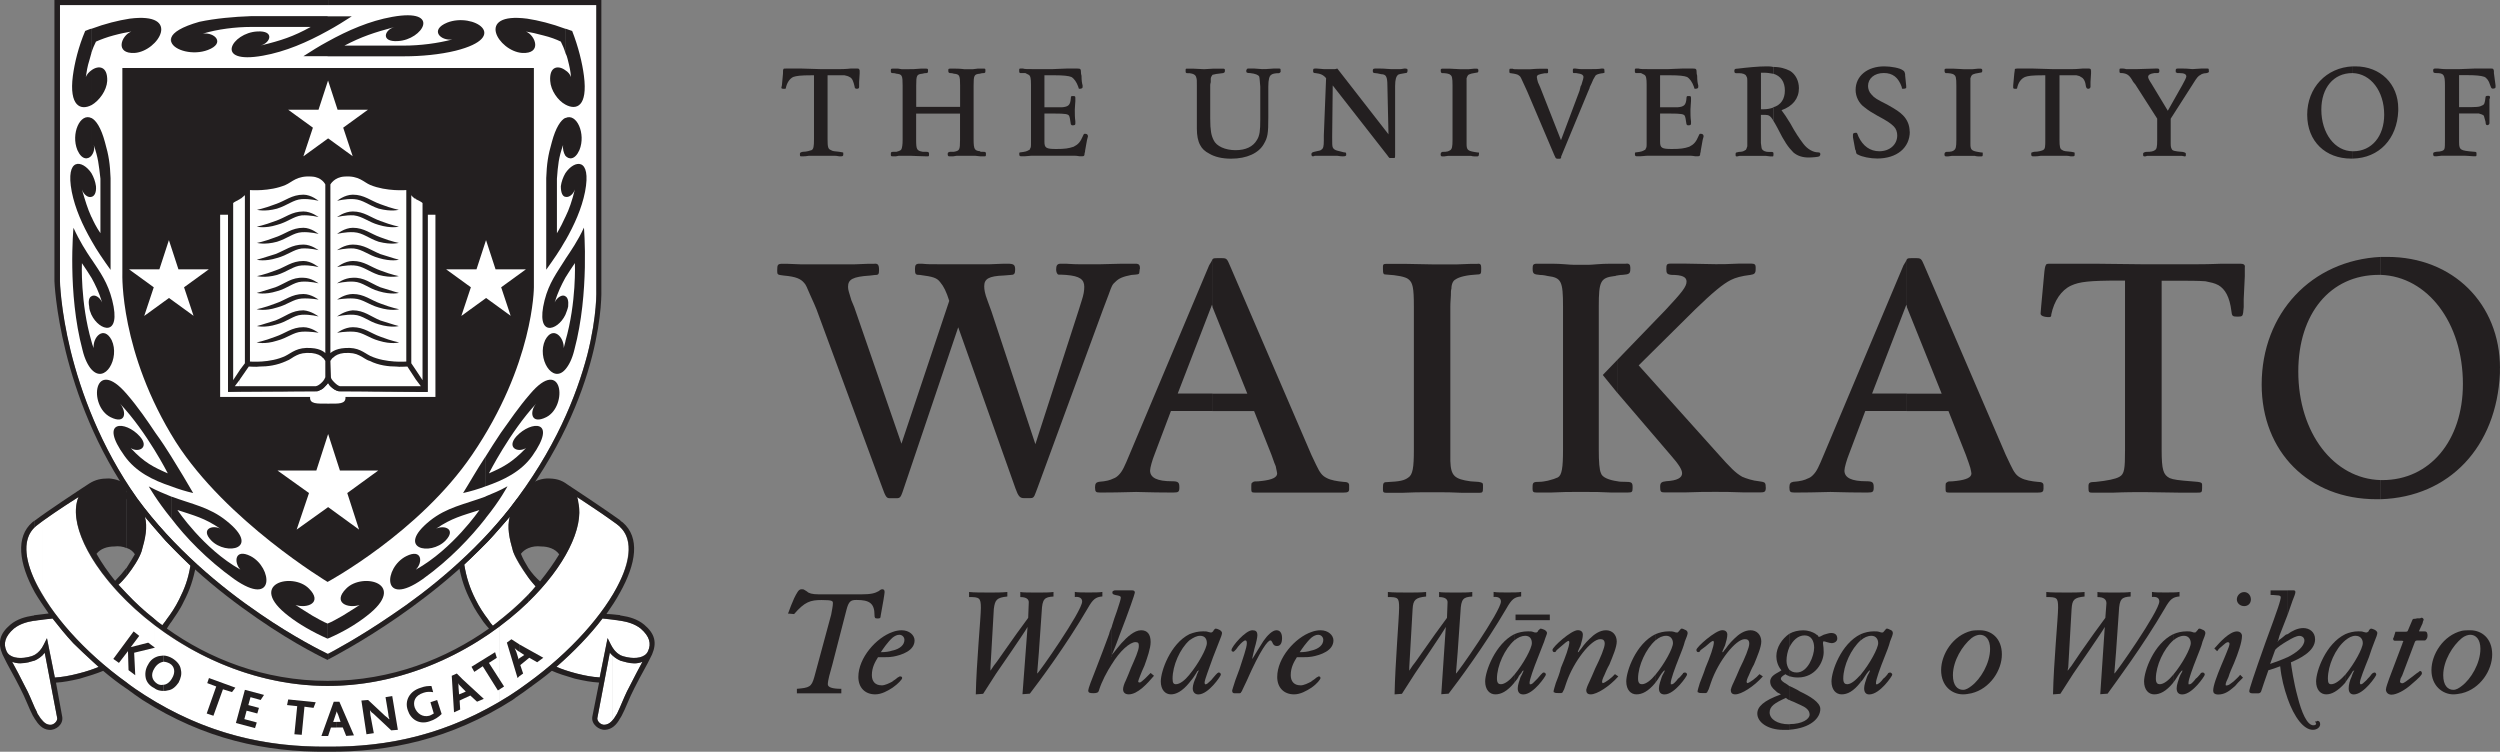 <?xml version="1.0" encoding="UTF-8"?>
<svg id="Layer_2" data-name="Layer 2" xmlns="http://www.w3.org/2000/svg" viewBox="0 0 320.15 96.27">
  <rect x="0" y="0" width="320.15" height="96.27" fill="#808080" stroke="none"/>
  <defs>
    <style>
      .cls-1 {
        fill: #fff;
      }

      .cls-1, .cls-2, .cls-3 {
        stroke-width: 0px;
      }

      .cls-1, .cls-3 {
        fill-rule: evenodd;
      }

      .cls-2, .cls-3 {
        fill: #231f20;
      }
    </style>
  </defs>
  <g id="Foreground">
    <g>
      <path class="cls-1" d="M78.45,92.23c.22-.22.36-.5.58-.86.5-1.01.94-2.23,1.66-3.6.65-1.3,1.01-1.94,1.58-3.02-.72.29-1.37.22-2.02.07-.65-.14-1.3-.43-1.8-.86v8.28h0ZM78.45,82.94v-3.6c.36,0,.65.07,1.01.14.94.14,1.87.43,2.59,1.01,1.15,1.01,1.37,1.94.94,2.88-.36.86-1.58,1.01-2.66.79-.86-.14-1.44-.5-1.87-1.22h0ZM78.45,76.18v-9.43c.36.22.65.43.86.65,1.94,1.73,1.37,5.04-.86,8.78ZM76.51,91.87c-.14.43.43,1.01.94.94.36,0,.72-.22,1.01-.58v-8.28c-.14-.07-.22-.22-.36-.36l-1.58,8.28h0ZM78.45,66.74v9.43c-2.59,4.32-7.42,9.22-13.18,12.89-.43.29-.86.5-1.3.79v-9.65c7.42-5.54,11.52-12.67,9.86-16.56,1.51.94,3.46,2.23,4.61,3.1h0ZM78.45,79.34v3.6c-.07-.14-.14-.22-.22-.36l-.43-.86-1.01,5.04c-1.01-.07-1.8-.22-2.95-.5-1.08-.29-1.94-.58-2.59-.86,2.23-1.94,4.32-4.1,5.9-6.19.43.07.86.07,1.3.14h0ZM63.98,79.42c1.94-1.51,3.53-3.1,4.61-4.32-1.08-1.22-2.45-3.17-2.88-4.46-.5-1.73-.79-3.1-.43-4.46-.43.5-.86,1.01-1.3,1.44v11.81ZM63.98,67.61v11.81c-.29.29-.58.5-.86.72-.14-.14-.43-.5-.65-.86-.5-.65-1.08-1.51-1.58-2.52-.72-1.44-1.15-2.74-1.44-4.46,1.3-1.22,3.02-2.95,3.02-2.95,0,0,.72-.72,1.51-1.73h0ZM63.98,80.21c-5.76,4.32-13.46,7.63-22.03,7.63s-16.42-3.38-22.18-7.78v9.72c7.42,4.39,14.76,5.9,22.18,5.83,7.42.07,14.69-1.44,22.03-5.76v-9.65h0ZM19.77,79.27v-11.66c.86,1.01,1.44,1.66,1.44,1.66,0,0,1.87,1.94,3.17,3.17-.29,1.73-.72,2.88-1.44,4.32-.5,1.01-1.08,1.87-1.58,2.52-.22.36-.43.58-.58.79-.36-.29-.65-.5-1.01-.79ZM19.77,67.61v11.66s-.07,0-.07-.07c-1.73-1.37-3.24-2.88-4.54-4.32,1.22-1.15,2.52-2.95,2.95-4.25.5-1.73.79-3.1.43-4.46.43.5.86,1.01,1.22,1.44h0ZM19.77,80.06c-7.27-5.54-11.3-12.6-9.72-16.42-1.51.94-3.46,2.23-4.61,3.1v9.36c2.52,4.39,7.42,9.29,13.18,12.96.36.22.79.5,1.15.72v-9.72h0ZM5.44,92.23v-8.28c.07-.14.14-.22.29-.36l1.58,8.28c.14.43-.43,1.01-.94.94-.36,0-.65-.22-.94-.58h0ZM5.44,82.87v-3.53c.43-.07.86-.07,1.3-.14.79,1.01,1.66,2.09,2.66,3.17.79.79,1.66,1.58,2.52,2.38l.72.65c-.72.29-1.51.58-2.66.86-1.15.29-1.94.43-2.95.5l-1.01-5.04-.43.86c-.07.07-.14.22-.14.29ZM5.44,66.74v9.36c-2.3-3.74-2.81-6.98-.86-8.71.22-.14.5-.36.86-.65h0ZM5.44,79.34v3.53c-.5.72-1.08,1.15-1.94,1.3-1.08.22-2.3.07-2.66-.79-.43-.94-.22-1.87.94-2.88.72-.58,1.66-.86,2.59-1.01.36-.07.72-.14,1.08-.14h0ZM5.44,83.95c-.5.43-1.15.72-1.8.86-.72.14-1.37.22-2.09-.07.58,1.08.94,1.73,1.58,3.02.72,1.37,1.15,2.59,1.66,3.6.22.36.43.65.65.86v-8.28Z"/>
      <polygon class="cls-3" points="17.32 86.47 17.18 83.59 19.84 82.94 18.98 82.3 16.75 82.87 16.75 82.87 17.83 81.43 17.11 80.86 14.51 84.38 15.23 84.89 16.39 83.38 16.39 83.45 16.46 85.82 17.32 86.47"/>
      <path class="cls-3" d="M22.87,87.41c.29-.58.43-1.08.29-1.66-.07-.58-.5-1.08-1.08-1.44-.36-.22-.79-.36-1.15-.36v.79c.22,0,.5.07.79.22.65.36.79,1.15.29,1.94-.29.5-.72.79-1.08.79v.79c.22,0,.36,0,.58-.07.58-.07,1.01-.5,1.37-1.01ZM20.92,83.95c-.22,0-.43.07-.58.07-.58.14-1.08.5-1.37,1.08-.36.58-.43,1.22-.29,1.8.14.5.5.94,1.08,1.22.36.29.79.36,1.15.36v-.79c-.29.07-.58,0-.79-.14-.65-.43-.86-1.15-.36-1.94.29-.5.72-.79,1.15-.86v-.79Z"/>
      <polygon class="cls-3" points="30.14 88.06 26.76 86.83 26.54 87.48 27.69 87.91 26.47 91.37 27.33 91.66 28.55 88.27 29.71 88.63 30.14 88.06"/>
      <polygon class="cls-3" points="32.66 93.24 32.88 92.52 31.29 92.09 31.58 91.01 32.95 91.37 33.16 90.65 31.8 90.29 32.08 89.28 33.38 89.64 33.81 88.99 31.36 88.34 30.21 92.59 32.66 93.24"/>
      <polygon class="cls-3" points="40.43 89.93 36.91 89.57 36.76 90.29 38.06 90.43 37.7 94.03 38.64 94.1 38.99 90.5 40.15 90.65 40.43 89.93"/>
      <path class="cls-3" d="M45.33,94.18l-1.87-4.32h-.36v1.22c.07.14.14.29.22.5l.29.86h-.5v.72h.79l.43,1.08,1.01-.07ZM43.1,89.86h-.36l-1.58,4.39h.86l.36-1.08h.72v-.72h-.43l.29-.86c.07-.22.14-.36.14-.5h0v-1.22Z"/>
      <path class="cls-3" d="M50.95,93.46l-.72-4.32-.86.14.36,2.16c0,.22.07.5.14.65h-.07c-.14-.14-.29-.29-.5-.43l-2.16-2.02-.86.07.65,4.32.94-.14-.43-2.3c0-.22-.07-.5-.07-.65h0c.14.22.29.36.5.5l2.23,2.09.86-.07Z"/>
      <path class="cls-3" d="M56.56,91.44l-.58-1.8-.86.29.43,1.44c-.14.07-.36.22-.58.29-.86.22-1.58-.29-1.87-1.08-.22-.72,0-1.51,1.15-1.87.43-.14.79-.14,1.22-.07l-.22-.79c-.43,0-.79,0-1.37.22-1.44.43-2.09,1.66-1.66,2.88.36,1.15,1.44,1.87,2.74,1.44.72-.22,1.22-.58,1.58-.94Z"/>
      <path class="cls-3" d="M61.96,89.5l-2.81-2.59v1.15l.5.5-.5.22v.79l1.08-.5.86.79.86-.36ZM59.15,86.9l-.65-.65-.65.29.29,4.68.79-.36-.07-1.15.29-.14v-.79l-.36.14-.07-.86c0-.22,0-.43-.07-.58h0c.07.14.22.29.36.43l.14.14v-1.15Z"/>
      <polygon class="cls-3" points="63.4 83.52 60.38 85.39 60.74 86.04 61.82 85.32 63.76 88.42 64.55 87.91 62.61 84.89 63.62 84.24 63.4 83.52"/>
      <path class="cls-3" d="M69.59,84.24l-3.1-1.73v.94l.65.43-.65.43v2.3l.5-.36-.36-1.08,1.15-.94,1.01.58.79-.58ZM66.5,82.51l-1.01-.65-.58.43,1.37,4.54.21-.22v-2.3l-.07.14-.29-.94c-.07-.14-.14-.36-.22-.5h0c.14.14.29.22.43.36l.14.07v-.94Z"/>
      <path class="cls-3" d="M79.39,90.58c.36-.79.72-1.8,1.3-2.81.65-1.3,1.01-1.94,1.58-3.02-.72.29-1.37.22-2.02.07-.29-.07-.58-.14-.86-.22v-.72c.29.14.58.22.94.29,1.08.22,2.3.07,2.66-.79.43-.94.22-1.87-.94-2.88-.72-.58-1.66-.86-2.59-1.01h-.07v-.72c.07.07.14.07.22.07.94.14,2.02.43,2.88,1.15,1.37,1.15,1.66,2.3,1.01,3.82-.79,1.66-1.37,2.52-2.23,4.25-.72,1.37-1.15,2.66-1.66,3.6-.07.14-.14.22-.22.36v-1.44h0ZM79.39,75.89v-1.44c1.44-2.95,1.58-5.54,0-6.98v-.86c.14.14.22.22.36.29,2.23,1.94,1.73,5.26-.36,9ZM76.51,91.87c-.14.43.43,1.01.94.94.65-.07,1.08-.58,1.58-1.44.14-.29.22-.5.36-.79v1.44c-.43.79-1.01,1.37-1.87,1.44-.79.07-1.87-.72-1.66-1.73l.86-4.32c-1.08-.07-1.87-.22-3.1-.5-1.22-.36-2.16-.65-2.95-1.01-.94.79-2.02,1.58-3.02,2.3v-.79c5.47-3.96,9.79-8.86,11.74-12.96v1.44c-.5.94-1.08,1.8-1.73,2.74.5,0,1.08.07,1.73.14v.72c-.79-.14-1.58-.22-2.23-.29-1.58,2.09-3.67,4.25-5.9,6.19.65.29,1.51.58,2.59.86,1.15.29,1.94.43,2.95.5l1.01-5.04.43.86c.29.58.65,1.01,1.15,1.3v.72c-.5-.22-.94-.58-1.3-1.01l-1.58,8.28h0ZM79.39,66.6c-1.58-1.15-6.55-4.46-6.7-4.54-.86-.65-1.58-.79-2.66-.79-1.01.07-1.73.43-2.38.94v7.99c.5-.22,1.08-.29,1.66-.22.86,0,1.8.29,2.3,1.01-.65,1.08-1.51,2.3-2.45,3.46-.5-.43-1.08-1.08-1.51-1.73v1.22c.29.43.65.79.94,1.15-.29.36-.58.72-.94,1.08v.94c4.68-4.54,7.13-9.5,6.41-12.74,0-.22-.07-.5-.14-.72,1.94,1.3,4.54,3.02,5.4,3.74l.07.07v-.86ZM67.65,62.21v7.99c-.36.14-.72.43-.94.72.22.58.58,1.22.94,1.8v1.22c-.79-1.15-1.58-2.38-1.94-3.31-.5-1.73-.79-3.1-.43-4.46-1.37,1.58-2.81,3.17-2.81,3.17,0,0-1.73,1.73-3.02,2.95.29,1.73.72,3.02,1.44,4.46.5,1.01,1.08,1.87,1.58,2.52.22.36.5.72.65.86,1.8-1.37,3.38-2.74,4.54-3.96v.94c-5.9,5.69-15.19,10.73-25.7,10.73s-19.87-5.11-25.71-10.87v-.94c1.01,1.08,2.16,2.16,3.46,3.17.29.29.65.58,1.08.86.14-.22.36-.43.58-.79.5-.65,1.08-1.51,1.58-2.52.72-1.44,1.15-2.59,1.44-4.32-1.3-1.22-3.17-3.17-3.17-3.17,0,0-1.3-1.51-2.66-3.1.36,1.37.07,2.74-.43,4.46-.29.86-1.08,2.09-1.87,3.1v-1.08c.36-.58.72-1.15,1.01-1.66-.22-.36-.58-.65-1.01-.79v-8.06c.5.43,1.01,1.01,1.37,1.66,1.51,2.09,4.1,5.04,4.1,5.04,0,0,1.94,2.02,3.24,3.24l.14.29c-.36,1.87-.79,3.17-1.58,4.68-.5,1.08-1.15,1.94-1.58,2.59-.29.36-.43.65-.58.86,5.33,3.82,12.38,6.7,20.59,6.7s15.26-2.88,20.66-6.7c-.22-.22-.43-.5-.72-.86-.43-.65-1.08-1.51-1.58-2.59-.79-1.51-1.22-2.81-1.58-4.68l.14-.29c1.29-1.22,3.24-3.24,3.24-3.24,0,0,2.59-2.95,4.1-5.04l.07.07c.36-.65.86-1.22,1.37-1.66h0ZM67.65,87.41c-.79.58-1.58,1.15-2.38,1.66-7.85,4.97-15.48,6.62-23.33,6.55-7.85.07-15.48-1.58-23.33-6.55-.79-.5-1.66-1.08-2.38-1.66v.79c.65.5,1.3.94,2.02,1.44,7.92,5.04,15.77,6.7,23.69,6.62,7.92.07,15.77-1.58,23.69-6.62.65-.5,1.37-.94,2.02-1.44v-.79ZM16.24,62.14v8.06c-.5-.22-1.08-.29-1.58-.22-.94,0-1.8.29-2.3.94.65,1.15,1.44,2.3,2.38,3.46.5-.5,1.01-1.08,1.51-1.73v1.08c-.36.43-.72.86-1.08,1.15.36.36.72.79,1.08,1.15v.94c-4.97-4.9-7.49-10.22-6.19-13.32-1.94,1.22-4.61,3.02-5.47,3.74,0,0-.07.07-.14.14v-.86c1.51-1.15,5.54-3.82,6.98-4.75.79-.5,1.51-.65,2.52-.65.94.07,1.66.36,2.3.86h0ZM16.24,87.41c-5.54-3.96-9.86-8.93-11.81-13.1v1.51c.5.86,1.15,1.8,1.8,2.74-.5.07-1.15.14-1.8.22v.72c.86-.14,1.66-.22,2.3-.29.79,1.01,1.66,2.09,2.66,3.17.79.79,1.66,1.58,2.52,2.38l.72.65c-.72.29-1.51.58-2.66.86-1.15.29-1.94.43-2.95.5l-1.01-5.04-.43.86c-.29.58-.65,1.01-1.15,1.3v.72c.5-.22.94-.58,1.3-1.01l1.58,8.28c.14.43-.43,1.01-.94.94-.65-.07-1.08-.58-1.58-1.44-.07-.29-.22-.5-.36-.79v1.44c.5.79,1.01,1.37,1.87,1.44.86.07,1.87-.72,1.66-1.73l-.79-4.32c1.01-.07,1.8-.22,3.02-.5,1.22-.36,2.16-.65,3.02-1.01.94.79,1.94,1.58,3.02,2.3v-.79ZM4.43,66.67v.86c-1.51,1.44-1.3,3.89,0,6.77v1.51c-2.02-3.67-2.45-7.06-.29-8.93.07-.07.22-.14.29-.22h0ZM4.43,78.77v.72h-.07c-.94.14-1.87.43-2.59,1.01-1.15,1.01-1.37,1.94-.94,2.88.36.86,1.58,1.01,2.66.79.36-.07.65-.14.94-.29v.72c-.29.07-.58.14-.79.22-.72.14-1.37.22-2.09-.07.58,1.08.94,1.73,1.58,3.02.58,1.01.94,2.02,1.3,2.81v1.44c-.07-.14-.14-.22-.22-.36-.5-.94-.94-2.23-1.66-3.6-.86-1.73-1.44-2.59-2.23-4.25-.65-1.51-.36-2.66,1.01-3.82.86-.72,1.94-1.01,2.88-1.15.07,0,.14,0,.22-.07Z"/>
      <path class="cls-1" d="M76.36.65v36.43s.14,3.24-1.15,8.35c-1.37,5.18-4.1,12.17-9.94,19.66-4.54,5.76-10.37,10.51-15.12,13.68-4.18,2.88-7.49,4.61-8.21,4.97-.72-.36-4.25-2.09-8.64-5.11-4.97-3.38-11.09-8.42-15.77-14.83-4.68-6.62-7.2-13.61-8.5-18.86-1.3-5.33-1.37-8.93-1.37-8.93V.65h68.69Z"/>
      <path class="cls-3" d="M15.67,8.71h52.7v28.08s0,9.86-7.92,21.46c-6.77,9.94-18.5,16.27-18.5,16.27,0,0-12.96-7.78-19.44-17.93-7.2-11.45-6.84-21.53-6.84-21.53V8.71Z"/>
      <path class="cls-3" d="M76.36.65h-34.34v-.65h34.99v37.08c0,.07.58,13.25-11.23,28.44-8.86,11.3-22.82,18.43-23.76,18.94v-.72c.79-.43,4.03-2.16,8.14-4.97,4.75-3.17,10.58-7.92,15.12-13.68,5.83-7.49,8.57-14.47,9.94-19.66,1.3-5.11,1.15-8.35,1.15-8.35V.65ZM42.02.65H7.68v35.35s.07,3.6,1.37,8.93c1.3,5.26,3.82,12.24,8.5,18.86,4.68,6.41,10.8,11.45,15.77,14.83,4.39,3.02,7.92,4.75,8.64,5.11h.07v.72c-.07,0-.07.07-.07.07,0,0-4.03-1.87-9-5.33-5.04-3.46-11.23-8.5-15.91-15.05-9.58-13.46-10.08-28.15-10.08-28.15V0h35.06v.65Z"/>
      <path class="cls-3" d="M73.27,3.96c.79,2.02,1.3,4.1,1.51,5.76.5,3.89-.94,4.46-2.38,3.67v-4.39c.36.22.58.5.72.86-.07-.79-.14-1.15-.43-2.3-.07-.29-.14-.5-.29-.79v-3.1c.29.07.58.22.86.29h0ZM72.4,47.3v-3.6c1.44-4.97,1.22-10.01,1.22-10.01-.5.72-.86,1.3-1.22,1.87v-2.38c.72-1.08,1.58-2.3,2.38-4.03,0,0,.72,8.35-1.22,15.62-.29,1.22-.72,2.02-1.15,2.52h0ZM72.4,40.32c.14-.36.29-.72.36-1.08.07-.72-.07-1.15-.36-1.3v2.38h0ZM72.4,30.82c1.15-2.02,2.09-4.1,2.52-6.26.86-4.46-1.37-4.1-2.52-2.38v3.02c.43.14,1.01-.29,1.22-.94-.36,1.44-.72,2.52-1.22,3.53v3.02h0ZM72.4,19.94v-4.82c1.44-.72,2.66,2.02,1.8,4.1-.58,1.3-1.37,1.22-1.8.72ZM72.4,13.39c-.94-.5-1.87-1.8-1.94-3.02-.14-1.94,1.08-2.02,1.94-1.37v4.39h0ZM72.4,6.77c-.14-.5-.36-1.01-.58-1.44-.58-.29-1.37-.58-2.23-.79-1.08-.29-1.44-.36-2.23-.5,1.22.5,2.09,2.88-.5,2.74-3.02-.22-6.12-5.26.65-4.39,1.44.22,3.17.65,4.9,1.3v3.1h0ZM72.4,15.12v4.82c-.22-.36-.36-.86-.29-1.37-.58,1.66-.65,2.52-.79,4.32v6.98c.43-.72.79-1.44,1.08-2.09v3.02c-.72,1.3-1.58,2.52-2.45,3.74v-11.74c.07-1.8.22-2.88.72-4.61.5-1.87,1.15-2.81,1.73-3.1h0ZM72.4,22.18c-.29.5-.5,1.08-.58,1.66,0,.86.22,1.3.58,1.37v-3.02h0ZM72.4,33.19c-1.08,1.73-2.09,3.02-2.66,5.26-1.22,4.82,1.66,3.96,2.66,1.87v-2.38c-.36-.29-1.08.14-1.37.79.43-1.37.86-2.23,1.37-3.17v-2.38h0ZM72.4,43.7v3.6c-1.66,1.94-3.67-1.44-2.59-3.74,1.01-1.94,2.45-.36,2.38,1.01.07-.29.14-.58.22-.86h0ZM62.18,66.38v-2.81c.86-.36,1.8-.72,2.81-1.3,0,0-.94,1.8-2.81,4.1h0ZM62.18,62.28c2.3-.79,4.54-1.87,5.98-3.89,3.31-4.68-.14-4.54-2.02-2.52-1.3,1.44.14,2.16,1.22,1.51-1.8,1.87-2.95,2.45-4.75,3.24,0,0,2.66-5.26,6.05-8.93-.86,1.01-.72,2.74,1.3,1.73,2.81-1.44,2.09-7.92-2.09-2.95-1.44,1.66-2.66,3.46-3.74,4.97-.72,1.08-1.37,2.09-1.94,3.02v3.82ZM62.18,58.46v3.82c-.94.36-1.94.65-2.88.86.86-1.37,1.73-2.95,2.88-4.68h0ZM62.18,63.58v2.81c-1.87,2.38-4.54,5.26-8.06,7.78-5.33,3.74-4.97-1.51-2.09-2.95,2.02-1.01,2.16.79,1.22,1.73,4.75-2.66,8.14-7.63,8.14-7.63-2.23.72-3.53,1.01-5.54,2.38,1.08-.5,2.59.07,1.22,1.51-1.94,2.02-6.48,1.08-2.02-2.52,2.16-1.73,4.39-2.09,7.13-3.1h0ZM41.95,81.79h0c2.02-.86,3.67-1.87,4.97-2.88,5.47-4.18-.5-5.69-2.59-3.53-1.8,1.8.22,2.59,1.73,2.09,0,0-1.08.72-2.16,1.37-.65.36-1.37.79-1.94,1.01v1.94h0ZM41.95,7.2v-1.87c2.59-1.44,5.4-2.66,8.28-3.17,6.41-1.15,3.89,2.95.72,3.1-2.23.14-1.73-1.44-.43-1.8-2.66.72-4.18,1.22-6.41,2.38h7.63c2.02,0,4.32-.29,6.19-.79-1.51.22-2.95-1.22-.65-2.16,3.31-1.3,8.21,1.8,1.08,3.6-2.02.5-4.46.72-6.55.72h-9.86ZM41.95,3.96c1.08-.58,2.09-1.22,3.1-1.87h-3.1v1.87ZM41.95,2.09v1.87c-2.59,1.44-5.4,2.66-8.28,3.17-6.41,1.15-3.96-2.95-.72-3.1,2.23-.14,1.73,1.44.43,1.8,2.66-.65,4.18-1.15,6.41-2.38h-7.63c-2.02,0-4.32.29-6.19.86,1.51-.22,2.95,1.22.65,2.09-1.87.72-4.32.07-4.68-1.01v-.58c.22-.65,1.3-1.37,3.6-2.02,2.02-.43,4.46-.65,6.55-.72h9.86ZM41.95,5.33c-1.08.58-2.09,1.22-3.1,1.87h3.1v-1.87h0ZM41.95,79.85v1.94c-1.94-.86-3.67-1.87-4.97-2.88-5.47-4.18.5-5.69,2.59-3.53,1.8,1.8-.22,2.59-1.73,2.09,0,0,1.08.72,2.16,1.37.65.36,1.37.79,1.94,1.01h0ZM21.93,66.38c1.8,2.38,4.54,5.26,8.06,7.78,5.33,3.74,4.9-1.51,2.09-2.95-2.02-1.01-2.16.79-1.3,1.73-4.75-2.66-8.06-7.63-8.06-7.63,2.16.72,3.46,1.01,5.47,2.38-1.01-.5-2.52.07-1.15,1.51,1.94,2.02,6.48,1.08,1.94-2.52-2.16-1.73-4.32-2.09-7.06-3.1v2.81h0ZM21.93,62.28v-3.82c1.08,1.73,2.02,3.31,2.81,4.68-.94-.22-1.87-.5-2.81-.86ZM21.93,4.82v.58c-.07-.22-.07-.36,0-.58h0ZM21.93,58.46v3.82c-2.38-.79-4.54-1.87-5.98-3.89-3.38-4.68.14-4.54,1.94-2.52,1.3,1.44-.14,2.16-1.15,1.51,1.73,1.87,2.95,2.45,4.75,3.24,0,0-2.66-5.26-6.12-8.93.86,1.01.79,2.74-1.22,1.73-2.88-1.44-2.16-7.92,2.09-2.95,1.44,1.66,2.66,3.46,3.67,4.97.79,1.08,1.44,2.09,2.02,3.02h0ZM21.93,63.58v2.81c-1.87-2.3-2.88-4.1-2.88-4.1,1.08.58,2.02.94,2.88,1.3h0ZM11.71,47.3c1.73,1.94,3.67-1.44,2.59-3.74-1.01-1.94-2.45-.36-2.3,1.01-.14-.29-.22-.58-.29-.86v3.6h0ZM11.71,40.32v-2.38c.43-.29,1.08.14,1.37.79-.43-1.37-.86-2.23-1.37-3.17v-2.38c1.15,1.73,2.09,3.02,2.66,5.26,1.22,4.82-1.66,3.96-2.66,1.87h0ZM11.71,30.82c.72,1.3,1.58,2.52,2.45,3.74v-11.74c-.07-1.8-.22-2.88-.72-4.61-.5-1.87-1.15-2.81-1.73-3.1v4.82c.29-.36.43-.86.29-1.37.58,1.66.65,2.52.86,4.32v6.98c-.5-.72-.86-1.44-1.15-2.09v3.02h0ZM11.71,25.2v-3.02c.29.5.5,1.08.58,1.66.07.86-.22,1.3-.58,1.37h0ZM11.71,13.46v-4.46c.86-.65,2.09-.58,2.02,1.37-.07,1.22-1.01,2.52-2.02,3.1h0ZM11.71,6.77c.14-.5.36-1.01.58-1.44.65-.29,1.44-.58,2.23-.79,1.08-.29,1.51-.36,2.3-.5-1.3.5-2.16,2.88.43,2.74,3.02-.22,6.12-5.26-.65-4.39-1.44.22-3.17.65-4.9,1.3v3.1ZM11.71,3.67v3.1c-.07.29-.14.5-.22.79-.36,1.15-.36,1.51-.5,2.3.14-.36.43-.65.72-.86v4.46c-1.37.72-2.88.14-2.38-3.74.22-1.66.72-3.74,1.58-5.76.22-.07.5-.22.79-.29h0ZM11.71,15.12v4.82c-.43.5-1.22.58-1.8-.72-.86-2.09.36-4.82,1.8-4.1h0ZM11.71,22.18c-1.15-1.73-3.38-2.09-2.52,2.38.43,2.16,1.37,4.25,2.52,6.26v-3.02c-.5-1.08-.79-2.09-1.22-3.53.22.65.79,1.08,1.22.94v-3.02h0ZM11.71,33.19v2.38c-.36-.58-.72-1.15-1.22-1.87,0,0-.22,5.04,1.22,10.01v3.6c-.43-.5-.86-1.3-1.15-2.52-1.94-7.27-1.15-15.62-1.15-15.62.79,1.73,1.58,2.95,2.3,4.03h0ZM11.71,37.94c-.29.14-.43.58-.29,1.3,0,.36.14.72.29,1.08v-2.38Z"/>
      <path class="cls-3" d="M69.16,65.66c.07.43.43.72.86.72s.86-.36.86-.86c0-.22-.07-.36-.22-.58-.14-.07-.29-.22-.5-.22-.58-.22-1.37,0-1.8.79-.65,1.01,0,2.38,1.15,2.88,1.22.43,3.67-.14,3.89-2.66.22-1.73-.36-2.74-1.51-3.38-1.44-.79-4.39-.43-4.97,2.23l.14.07c1.37-1.73,2.95-1.73,3.96-1.22,1.37.72,1.29,2.45.72,3.24-.58.79-1.51,1.01-2.23.5-.36-.29-.58-.94-.36-1.51h0ZM14.8,65.66c-.07.43-.43.72-.86.72-.5,0-.86-.36-.86-.86,0-.22.07-.36.22-.58.14-.07.29-.22.5-.22.58-.22,1.37,0,1.8.79.58,1.01,0,2.38-1.15,2.88-1.22.43-3.67-.14-3.96-2.66-.14-1.73.43-2.74,1.58-3.38,1.37-.79,4.32-.43,4.97,2.23l-.14.07c-1.37-1.73-2.95-1.73-3.96-1.22-1.37.72-1.37,2.45-.72,3.24.58.79,1.51,1.01,2.16.5.43-.29.65-.94.43-1.51Z"/>
      <path class="cls-1" d="M45.98,67.82l-3.96-2.88-4.03,2.88,1.58-4.68-4.03-2.88h4.97l1.51-4.68,1.51,4.68h4.9l-3.96,2.88,1.51,4.68h0ZM45.19,20.02l-3.17-2.3-3.17,2.3,1.22-3.67-3.17-2.3h3.89l1.22-3.74,1.22,3.74h3.89l-3.17,2.3,1.22,3.67h0ZM65.42,40.46l-3.17-2.3-3.17,2.3,1.22-3.67-3.17-2.3h3.89l1.22-3.74,1.22,3.74h3.89l-3.17,2.3,1.22,3.67h0ZM24.81,40.46l-3.17-2.3-3.17,2.3,1.22-3.67-3.17-2.3h3.89l1.22-3.74,1.22,3.74h3.89l-3.17,2.3,1.22,3.67Z"/>
      <path class="cls-1" d="M28.19,27.5h1.01v22.68l11.16-.07c.21,0,.36,0,.43-.07.22-.07.58-.22.86-.58.14-.14.29-.29.36-.43.07.14.14.29.29.43.36.36.65.5.86.58.14.07.22.07.43.07l11.16.07v-22.68h1.01v23.33h-11.52c.07.94-.86.86-2.23.86-1.44,0-2.38.07-2.3-.86h-11.52v-23.33Z"/>
      <path class="cls-3" d="M53.25,47.38l.86,1.3v-22.68c-.14-.14-.5-.36-.79-.5h-.07v-.79c.07,0,.14.07.22.14.43.29,1.3.79,1.3.79v24.55h-1.51v-.72h.65l-.65-.86v-1.22ZM53.11,25.42c-.14-.14-.29-.22-.43-.43v21.53l.58.86v1.22l-1.08-1.66c-.36,0-.94.07-1.44,0-.94,0-2.23-.14-3.38-.72-.07,0-.14,0-.22-.07v-.72c.14.07.22.07.29.14,2.02.94,4.61.72,4.61.72v-21.96s-2.52.22-4.61-.65c-.07-.07-.14-.07-.29-.14v-.72c.14.07.29.14.43.22,1.08.5,2.3.65,3.24.65.86.07,1.73-.07,1.8-.07.07.22.14.65.65,1.08v.79l-.14-.07h0ZM53.25,49.46v.72l-6.12-.07v-.65h6.12ZM47.13,22.82v.72c-.72-.43-1.37-1.08-3.02-.94-1.3.07-1.8,1.01-1.8,1.01v21.6s.58-.58,1.87-.65c1.58-.14,2.23.43,2.95.86v.72c-.36-.14-.72-.43-1.15-.65-.43-.22-1.01-.36-1.94-.29-.65.07-1.08.29-1.37.58-.14.07-.22.22-.36.43v1.87c0,.07,0,.14.07.22,0,.14.14.36.43.65.29.36.58.43.72.5h3.6v.65h-3.53c-.22,0-.29,0-.43-.07-.22-.07-.5-.22-.86-.58-.14-.14-.22-.29-.29-.43-.07.14-.22.29-.36.43-.29.36-.65.5-.86.58-.07.07-.22.07-.29.07h-3.67v-.65h3.6c.29-.07.5-.22.79-.5.29-.29.36-.5.43-.65v-2.09c-.14-.22-.22-.36-.36-.43-.22-.29-.72-.5-1.37-.58-.94-.07-1.51.07-1.94.29-.43.22-.79.5-1.15.65v-.72c.72-.43,1.44-1.01,3.02-.86,1.3.07,1.8.65,1.8.65v-21.6s-.43-.94-1.73-1.01c-1.73-.14-2.38.5-3.1.94v-.72c.29-.14.58-.36.86-.5.58-.29,1.29-.43,2.3-.36.86.07,1.44.43,1.8.72.07.07.14.14.22.22.07-.07.14-.14.22-.22.36-.29.94-.65,1.73-.72,1.08-.07,1.73.07,2.3.36.36.14.58.36.86.5ZM36.84,22.82v.72c-.07.07-.22.07-.29.14-2.02.86-4.54.65-4.54.65v21.96s2.59.22,4.54-.72c.07-.07.22-.07.29-.14v.72q-.07.07-.14.07c-1.22.58-2.45.72-3.46.72-.5.07-1.01,0-1.37,0l-1.15,1.66v-1.22l.65-.86v-21.53c-.22.22-.36.29-.5.43q-.07,0-.14.07v-.79c.5-.43.58-.86.65-1.08.07,0,.94.14,1.8.07,1.01,0,2.16-.14,3.24-.65.14-.07.29-.14.43-.22h0ZM36.84,49.46v.65h-6.12v-.65h6.12ZM30.72,24.7v.79c-.36.22-.72.36-.86.5v22.68l.86-1.3v1.22l-.65.86h.65v.65l-1.51.07v-24.55s.86-.5,1.29-.79c.07-.07.14-.14.22-.14Z"/>
      <path class="cls-1" d="M53.25,49.46v-.86l.65.86h-.65ZM53.25,47.38l.86,1.3v-22.68c-.14-.14-.43-.29-.86-.5v21.89ZM30.72,49.46h9.72c.29-.07.5-.22.79-.5.29-.29.36-.5.43-.65v-2.09c-.14-.22-.22-.36-.36-.43-.22-.29-.72-.5-1.37-.58-.94-.07-1.51.07-1.94.29-.5.22-.86.58-1.3.72-1.22.58-2.45.72-3.46.72-.5.07-1.01,0-1.37,0l-1.15,1.66v.86h0ZM53.25,25.49v21.89l-.58-.86v-21.53c.14.22.29.29.43.43.07,0,.14,0,.14.07h0ZM53.25,48.6l-1.08-1.66c-.36,0-.94.07-1.44,0-.94,0-2.23-.14-3.38-.72-.5-.14-.86-.5-1.37-.72-.43-.22-1.01-.36-1.94-.29-.65.07-1.08.29-1.37.58-.14.07-.22.22-.36.43l.07,2.09c0,.14.14.36.43.65.29.29.5.43.72.5h9.72v-.86h0ZM30.72,47.38v-21.89q.07-.07.14-.07c.14-.14.29-.22.5-.43v21.53l-.65.86ZM30.07,49.46h.65v-.86l-.65.86h0ZM30.72,25.49v21.89l-.86,1.3v-22.68c.14-.14.5-.29.86-.5Z"/>
      <path class="cls-1" d="M42.31,45.22v-21.6s.5-.94,1.8-1.01c1.87-.14,2.45.72,3.31,1.08,2.09.86,4.61.65,4.61.65v21.96s-2.59.22-4.61-.72c-.86-.43-1.51-1.15-3.24-1.01-1.3.07-1.87.65-1.87.65h0ZM41.66,45.22v-21.6s-.43-.94-1.73-1.01c-1.94-.14-2.52.72-3.38,1.08-2.02.86-4.54.65-4.54.65v21.96s2.59.22,4.54-.72c.86-.43,1.51-1.15,3.31-1.01,1.3.07,1.8.65,1.8.65Z"/>
      <path class="cls-3" d="M51.09,43.85s-.94.29-2.59-.22c-1.29-.36-2.02-1.08-3.17-1.15-1.08-.07-2.16.14-2.16.14,0,0,.94-.72,2.02-.72,1.44,0,2.3.79,3.53,1.22,1.51.58,2.38.72,2.38.72h0ZM51.09,41.76s-.86-.22-2.38-.72c-1.22-.5-2.09-1.3-3.53-1.3-1.08.07-2.02.79-2.02.79,0,0,1.08-.29,2.16-.22,1.15.07,1.87.86,3.17,1.22,1.66.5,2.59.22,2.59.22h0ZM51.09,39.6s-.94.29-2.59-.22c-1.29-.36-2.02-1.08-3.17-1.15-1.08-.07-2.16.14-2.16.14,0,0,.94-.72,2.02-.72,1.44,0,2.3.79,3.53,1.22,1.51.58,2.38.72,2.38.72h0ZM51.09,37.51s-.86-.22-2.38-.72c-1.22-.5-2.09-1.3-3.53-1.22-1.08,0-2.02.72-2.02.72,0,0,1.08-.29,2.16-.22,1.15.07,1.87.86,3.17,1.22,1.66.5,2.59.22,2.59.22h0ZM51.09,35.35s-.94.29-2.59-.14c-1.29-.43-2.02-1.15-3.17-1.22-1.08-.07-2.16.22-2.16.22,0,0,.94-.79,2.02-.79,1.44,0,2.3.79,3.53,1.22,1.51.58,2.38.72,2.38.72h0ZM51.09,33.26s-.86-.22-2.38-.72c-1.22-.5-2.09-1.22-3.53-1.22-1.08,0-2.02.72-2.02.72,0,0,1.08-.29,2.16-.22,1.15.14,1.87.86,3.17,1.22,1.66.5,2.59.22,2.59.22h0ZM51.09,31.1s-.94.29-2.59-.14c-1.29-.43-2.02-1.15-3.17-1.22-1.08-.07-2.16.22-2.16.22,0,0,.94-.79,2.02-.79,1.44,0,2.3.79,3.53,1.22,1.51.58,2.38.72,2.38.72h0ZM51.09,29.02s-.86-.14-2.38-.72c-1.22-.43-2.09-1.22-3.53-1.22-1.08,0-2.02.72-2.02.72,0,0,1.08-.29,2.16-.22,1.15.14,1.87.86,3.17,1.22,1.66.5,2.59.22,2.59.22h0ZM51.09,26.86s-.94.29-2.59-.14c-1.29-.43-2.02-1.15-3.17-1.22-1.08-.07-2.16.22-2.16.22,0,0,.94-.79,2.02-.79,1.44,0,2.3.79,3.53,1.22,1.51.58,2.38.72,2.38.72h0ZM32.88,43.85s1.01.29,2.59-.22c1.37-.36,2.09-1.08,3.17-1.15,1.08-.07,2.16.14,2.16.14,0,0-.94-.72-1.94-.72-1.51,0-2.3.79-3.6,1.22-1.51.58-2.38.72-2.38.72h0ZM32.88,41.76s.86-.22,2.38-.72c1.3-.5,2.09-1.3,3.6-1.3,1.01.07,1.94.79,1.94.79,0,0-1.08-.29-2.16-.22-1.08.07-1.8.86-3.17,1.22-1.58.5-2.59.22-2.59.22h0ZM32.88,39.6s1.01.29,2.59-.22c1.37-.36,2.09-1.08,3.17-1.15,1.08-.07,2.16.14,2.16.14,0,0-.94-.72-1.94-.72-1.51,0-2.3.79-3.6,1.22-1.51.58-2.38.72-2.38.72h0ZM32.88,37.51s.86-.22,2.38-.72c1.3-.5,2.09-1.3,3.6-1.22,1.01,0,1.94.72,1.94.72,0,0-1.08-.29-2.16-.22-1.08.07-1.8.86-3.17,1.22-1.58.5-2.59.22-2.59.22h0ZM32.88,35.35s1.01.29,2.59-.14c1.37-.43,2.09-1.15,3.17-1.22,1.08-.07,2.16.22,2.16.22,0,0-.94-.79-1.94-.79-1.51,0-2.3.79-3.6,1.22-1.51.58-2.38.72-2.38.72h0ZM32.88,33.26s.86-.22,2.38-.72c1.3-.5,2.09-1.22,3.6-1.22,1.01,0,1.94.72,1.94.72,0,0-1.08-.29-2.16-.22-1.08.14-1.8.86-3.17,1.22-1.58.5-2.59.22-2.59.22h0ZM32.88,31.1s1.01.29,2.59-.14c1.37-.43,2.09-1.15,3.17-1.22,1.08-.07,2.16.22,2.16.22,0,0-.94-.79-1.94-.79-1.51,0-2.3.79-3.6,1.22-1.51.58-2.38.72-2.38.72h0ZM32.88,29.02s.86-.14,2.38-.72c1.3-.43,2.09-1.22,3.6-1.22,1.01,0,1.94.72,1.94.72,0,0-1.08-.29-2.16-.22-1.08.14-1.8.86-3.17,1.22-1.58.5-2.59.22-2.59.22h0ZM32.88,26.86s1.01.29,2.59-.14c1.37-.43,2.09-1.15,3.17-1.22,1.08-.07,2.16.22,2.16.22,0,0-.94-.79-1.94-.79-1.51,0-2.3.79-3.6,1.22-1.51.58-2.38.72-2.38.72Z"/>
      <path class="cls-3" d="M110.06,9c0-.14-.07-.22-.22-.22h-.94c-.07,0-.5.07-1.22.07h-2.66l-2.3-.07h-2.09c-.22,0-.29,0-.29.07-.07.07-.07.14-.07.58l-.14,1.51c0,.07-.07.22-.07.29h0c0,.14.14.14.43.14.07,0,.14,0,.14-.07.14-.72.5-1.22.94-1.44.43-.14.86-.22,2.45-.22h.22v8.21c0,.94-.07,1.22-.29,1.37-.22.07-.65.22-1.15.22q-.36.07-.36.22v.14c0,.14,0,.22.14.22h.22c.14,0,.43,0,.79-.07h3.31c.29,0,.5.07.58.07h.22c.22,0,.29-.07.29-.22v-.22c0-.07-.07-.07-.5-.14-.65-.07-.86-.07-1.08-.22-.36-.14-.43-.36-.43-1.37v-8.21h2.16c.21.07.43.07.65.22.36.14.5.58.65,1.22q0,.29.29.29t.29-.22v-.65l.07-1.08v-.43Z"/>
      <path class="cls-3" d="M126.26,19.8v-.07c0-.22,0-.29-.36-.29h-.36v-.07c-.72-.07-.86-.22-.86-1.51v-6.91c0-1.3.07-1.44.79-1.51h0c.22-.07.36-.07.36-.07.36,0,.36-.07.36-.29v-.07c0-.14,0-.22-.14-.22h-.86l-.58.07h-1.15c-.07,0-.43-.07-1.08-.07h-.72c-.22,0-.22.07-.22.22v.07c0,.22.07.29.36.29.07,0,.14,0,.36.07h0c.72.07.79.22.79,1.51v2.74h-5.62v-2.74c0-1.3.07-1.44.79-1.51h0c.22-.07.36-.07.36-.07.36,0,.36-.07.36-.29v-.07c0-.14,0-.22-.22-.22h-.72c-.65.07-1.15.07-1.51.07h-.94l-.43-.07h-.72c-.22,0-.22.07-.22.22v.07c0,.22,0,.29.36.29.07,0,.14,0,.36.07h0c.72.07.79.22.79,1.51v6.98c0,.65-.07.94-.14,1.15-.07.14-.14.22-.65.36h-.36c-.36,0-.36.07-.36.29v.07c0,.14,0,.22.22.22h.43l.36-.07h1.51c.43,0,1.22.07,1.94.07h.29c.14,0,.14-.07.14-.29v-.07c0-.14-.07-.22-.36-.22h-.43c-.79-.14-.86-.29-.86-1.58v-3.31h5.62v3.38c0,1.3-.07,1.37-.79,1.51h-.5c-.22.07-.29.07-.29.29h0c0,.22.07.29.21.29h.5l.43-.07h2.38l.65.07h.58c.14,0,.14-.07.14-.22Z"/>
      <path class="cls-3" d="M139.29,17.35c0-.14-.14-.22-.36-.22-.07,0-.14,0-.22.22-.36.86-.65,1.15-1.22,1.44-.65.22-1.15.29-2.23.29-1.3,0-1.51-.14-1.51-.94v-3.6h1.22c1.51,0,1.8.07,1.94.29.07.14.14.43.22,1.08.07.07.07.14.22.14.29,0,.36-.07.36-.22v-.29c-.07-.5-.07-.94-.07-1.51,0-.36.07-.79.07-1.08v-.43c0-.22-.07-.22-.36-.22-.14,0-.22,0-.22.29-.07.86-.29,1.08-1.15,1.15h-2.23v-4.1h1.3c1.08,0,1.8.07,2.16.22.36.22.65.65.86,1.22l.07.22c0,.07.07.07.07.07.29,0,.43-.07.43-.22v-.22c-.07-.22-.14-.58-.14-1.22-.07-.22-.07-.36-.07-.43,0-.43-.07-.5-.43-.5h-1.44c-.65,0-1.22.07-1.73.07h-2.66c-.58,0-1.01,0-1.15-.07h-.36c-.14,0-.14.07-.14.22h0v.14c0,.14.07.22.14.22h.65c.14.07.29.14.43.22.22.14.29.43.29,1.3v7.34c0,.58,0,.65-.14.86,0,.07-.07.14-.14.14-.22.14-.43.22-1.08.29-.07,0-.14,0-.14.14v.14c0,.14.07.22.22.22h.5c.29,0,.58-.07,1.01-.07h5.26c.43,0,.65.07.72.07h.36c.22,0,.29-.07.29-.36,0-.07.07-.14.07-.36l.14-.79c.07-.43.14-.79.22-1.01v-.14Z"/>
      <path class="cls-3" d="M163.99,9.07h0v-.07c0-.14,0-.22-.14-.22h-.79c-.72.07-1.15.07-1.44.07l-.94-.07h-.86c-.14,0-.14.07-.22.22v.14c0,.14.07.22.5.22.65.07,1.01.22,1.15.43.07.22.07.58.14,1.3v4.25c0,1.37-.07,2.02-.43,2.59-.5.86-1.44,1.3-2.74,1.3s-2.45-.5-2.81-1.3c-.29-.58-.43-1.22-.43-2.74v-4.25c0-.07,0-.22.07-.43v-.43c0-.22.14-.36.22-.5.22-.07.58-.14,1.37-.22.14-.07.22-.07.22-.29v-.14c0-.07-.07-.14-.22-.14h-1.22l-1.22.07-1.44-.07h-.79c-.14,0-.14.07-.14.22,0,.29,0,.36.22.36h.29c.5.07.79.22.86.58.07.22.07.29.07,1.01v5.54c0,.86.14,1.58.43,2.09.22.43.58.79,1.15,1.08.72.43,1.66.65,2.81.65,2.02,0,3.53-.72,4.18-1.87.5-.86.58-1.3.58-3.46v-3.89c0-.94.14-1.37.36-1.51.14-.14.5-.22,1.01-.22q.22-.07.22-.29Z"/>
      <path class="cls-3" d="M180.26,9c0-.14-.07-.22-.29-.22h-.14c-.14,0-.29.07-.5.07h-1.22c-.36,0-.72-.07-1.3-.07h-.72c-.22,0-.29.07-.29.29s.07.29.29.29c.14,0,.5.07.79.14.36,0,.58.14.65.36.07.14.14.43.14,1.08l.14,6.26-6.55-8.42-.29.07h-1.44l-.86-.07h-.29c-.22,0-.22.07-.22.36,0,.14.07.22.29.22.65.07,1.01.22,1.37.65l-.29,7.34v.65c0,.72-.07,1.01-.29,1.15-.14.14-.29.14-.65.22l-.29.07q-.36.07-.36.29c0,.22.07.29.21.29q.07,0,.22-.07h2.88c.43.07.58.07.72.07.36,0,.43-.07.43-.22,0-.29-.07-.29-.29-.29-.22-.07-.58-.14-.86-.22-.29-.07-.5-.22-.58-.43-.07-.14-.07-.58-.07-1.15v-.29l.07-6.48,6.98,8.93c.14.22.22.29.29.36h.65c.07-.07.07-.14.07-.43v-8.78c0-.86.14-1.22.36-1.44.14-.07.36-.14.94-.22.22,0,.29-.07.29-.36Z"/>
      <path class="cls-3" d="M189.4,19.73h0v-.14c0-.07-.07-.07-.22-.07l-.43-.07c-.79-.14-.94-.29-.94-1.01v-8.42c.07-.22.14-.36.22-.43.22-.14.58-.22,1.08-.29q.21,0,.21-.22v-.07c0-.14-.07-.22-.21-.22h-.29l-.72.07h-1.15l-1.37-.07h-.86c-.14,0-.22.07-.22.14v.14q0,.22.14.29c.5,0,.94.07,1.08.22.22.14.29.36.29,1.37v6.98c0,.86-.07,1.15-.29,1.3-.22.14-.36.22-1.01.22q-.22.07-.22.29v.07c0,.14.07.22.22.22h.22c.14,0,.36-.07.5-.07h2.95c.22.07.43.07.5.07h.29c.14,0,.22-.07.22-.29Z"/>
      <path class="cls-3" d="M205.46,9.07c0-.22,0-.29-.22-.29h-.14c-.36.07-.94.07-1.3.07h-1.37c-.29,0-.5-.07-.65-.07h-.22c-.14,0-.14.07-.14.29s0,.29.14.29h.29q.58.07.79.22c.07.07.14.14.14.29s-.07.36-.14.58c-.07.29-.14.5-.22.58l-.14.58-2.38,6.34-2.66-6.77-.29-.65c-.07-.29-.14-.5-.14-.65,0-.29.22-.36,1.01-.5h.29c.14,0,.14-.07.14-.29s0-.29-.14-.29h-.72c-.79,0-1.3.07-1.44.07h-1.37c-.58,0-.79,0-.86-.07h-.29c-.14,0-.14.07-.14.29s0,.29.22.29c.5.07.86.14,1.01.29.22.14.22.22.72,1.3l.36.79,3.46,8.14.14.29q.07.14.29.14h.29c.07,0,.07-.07.14-.14v-.14l3.46-8.35c.14-.29.22-.5.22-.58.14-.29.29-.58.43-.94.14-.22.22-.36.29-.5.14-.14.36-.22.79-.29.22,0,.29-.07.36-.07v-.22Z"/>
      <path class="cls-3" d="M218.13,17.35c0-.14-.14-.22-.36-.22-.07,0-.14,0-.22.22-.36.86-.65,1.15-1.22,1.44-.65.22-1.15.29-2.23.29-1.3,0-1.51-.14-1.51-.94v-3.6h1.22c1.51,0,1.8.07,1.94.29.07.14.14.43.22,1.08.07.07.07.14.22.14.29,0,.36-.07.36-.22v-.29c-.07-.5-.07-.94-.07-1.51,0-.36.07-.79.07-1.08v-.43c0-.22-.07-.22-.36-.22-.14,0-.22,0-.22.29-.07.86-.29,1.08-1.15,1.15h-2.23v-4.1h1.3c1.08,0,1.8.07,2.16.22.36.22.65.65.86,1.22l.07.22c0,.07.07.07.07.07.29,0,.43-.07.43-.22v-.22c-.07-.22-.14-.58-.14-1.22-.07-.22-.07-.36-.07-.43,0-.43-.07-.5-.43-.5h-1.44c-.65,0-1.22.07-1.73.07h-2.66c-.58,0-1.01,0-1.15-.07h-.36c-.14,0-.14.07-.14.22h0v.14c0,.14.07.22.14.22h.65c.14.07.29.14.43.22.22.14.29.43.29,1.3v7.34c0,.58,0,.65-.14.86,0,.07-.07.14-.14.14-.22.14-.43.22-1.08.29-.07,0-.14,0-.14.14v.14c0,.14.07.22.22.22h.5c.29,0,.58-.07,1.01-.07h5.26c.43,0,.65.07.72.07h.36c.22,0,.29-.07.29-.36,0-.07.07-.14.07-.36l.14-.79c.07-.43.14-.79.22-1.01v-.14Z"/>
      <path class="cls-3" d="M233.11,19.73c0-.14-.07-.22-.29-.22-.65,0-1.37-.43-1.87-1.08-.5-.65-1.08-1.51-1.66-2.59-.58-.94-.72-1.15-1.15-1.73,1.44-.5,2.23-1.51,2.23-2.81,0-.94-.43-1.8-1.15-2.23-.58-.29-1.22-.5-2.16-.5v.86c1.01.29,1.51,1.08,1.51,2.16s-.5,1.87-1.51,2.16v1.66c.14.22.36.58.58,1.01.86,1.73,1.37,2.45,2.02,3.1.5.43,1.15.65,1.94.65.5,0,1.22-.07,1.37-.14.07-.07.14-.14.14-.29h0ZM227.06,20.02v-.5c.07,0,.07.07.07.14v.22q0,.07-.07.14ZM227.06,8.57c-.29-.07-.58-.07-.86-.07-1.01,0-2.45.14-3.67.29q-.29,0-.36.07s-.07.07-.07.22c0,.22.07.29.22.29h.36c.5,0,.86.14.94.36.14.22.14.29.14.86v8.14c-.07.14-.07.29-.14.36,0,.07-.07.14-.14.14-.14.14-.43.22-.79.22l-.29.07q-.14,0-.14.22c0,.22,0,.29.14.29h.07l.29-.07h3.38l.58.07h.36v-.5q-.07-.07-.14-.07h-.36c-.5,0-.79-.14-.94-.36-.07-.14-.07-.29-.14-.79v-3.6h.58c.43,0,.65.14,1.01.72v-1.66c-.36.14-.79.22-1.22.22h-.36v-4.68h.36c.43,0,.86.07,1.22.14v-.86Z"/>
      <path class="cls-3" d="M244.55,16.85c0-.79-.29-1.51-.86-2.09-.43-.43-.86-.72-2.02-1.37-1.3-.65-1.66-.86-2.02-1.3-.29-.29-.43-.72-.43-1.08,0-.94.79-1.66,2.02-1.66,1.15,0,1.87.58,2.3,1.8,0,.22.07.22.14.22.29,0,.43-.07.43-.14v-.22l-.14-1.37v-.14c-.07-.29-.07-.36-.29-.5-.36-.29-1.51-.5-2.38-.5-2.16,0-3.67,1.22-3.67,3.02,0,.86.43,1.73,1.15,2.23.43.36,1.01.72,1.66,1.08,1.22.65,1.66.94,2.09,1.37.29.29.43.72.43,1.15,0,1.15-.94,2.02-2.3,2.02-1.15,0-2.09-.65-2.66-1.87l-.14-.36q-.07-.14-.14-.14c-.29,0-.43.07-.43.22v.36l.29,1.58q.07.07.07.14c.07.36.07.43.29.5.5.29,1.58.5,2.45.5,2.52,0,4.18-1.37,4.18-3.46Z"/>
      <path class="cls-3" d="M253.91,19.73h0v-.14c0-.07-.07-.07-.21-.07l-.43-.07c-.79-.14-.94-.29-.94-1.01v-8.42c.07-.22.14-.36.22-.43.22-.14.58-.22,1.08-.29q.22,0,.22-.22v-.07c0-.14-.07-.22-.22-.22h-.29l-.72.07h-1.15l-1.37-.07h-.86c-.14,0-.22.07-.22.14v.14q0,.22.14.29c.5,0,.94.07,1.08.22.22.14.29.36.29,1.37v6.98c0,.86-.07,1.15-.29,1.3-.14.14-.36.22-1.01.22q-.22.07-.22.29v.07c0,.14.07.22.22.22h.22c.14,0,.36-.07.5-.07h2.95c.22.07.43.07.58.07h.22c.21,0,.21-.07.21-.29Z"/>
      <path class="cls-3" d="M267.74,9c.07-.14-.07-.22-.22-.22h-.86c-.14,0-.58.07-1.22.07h-2.66l-2.38-.07h-2.09q-.22,0-.29.07c0,.07,0,.14-.07.58l-.14,1.51v.29h0c0,.14.14.14.36.14q.14,0,.14-.07c.14-.72.5-1.22,1.01-1.44.36-.14.86-.22,2.38-.22h.22v8.21c0,.94,0,1.22-.29,1.37-.14.07-.58.22-1.15.22-.29.07-.36.07-.36.22v.14c0,.14.07.22.22.22h.22c.14,0,.43,0,.79-.07h3.24c.36,0,.5.07.58.07h.22c.29,0,.29-.07.29-.22v-.22c0-.07-.07-.07-.43-.14-.72-.07-.94-.07-1.15-.22-.29-.14-.36-.36-.36-1.37v-8.21h2.16c.22.07.43.07.58.22.36.14.58.58.65,1.22q.07.29.29.29t.29-.22v-.65l.07-1.08v-.43Z"/>
      <path class="cls-3" d="M282.86,9.07c0-.22,0-.29-.14-.29h-.86c-.36,0-.79.07-1.08.07s-.5-.07-1.15-.07h-.79c-.14,0-.22.07-.22.22,0,.22,0,.29.07.29,0,0,.07,0,.14.07h.29c.58,0,.86.14.86.43,0,.14-.22.58-.5,1.08l-1.87,3.31-2.09-3.46c-.29-.43-.43-.72-.43-.86,0-.29.29-.43.79-.5h.36c.22,0,.29-.07.29-.29s-.07-.29-.22-.29h-.36l-2.23.07h-1.44c-.22-.07-.36-.07-.43-.07h-.29c-.14,0-.14.07-.14.29s0,.22.14.29h.22c.65.07.94.29,1.37,1.08.07.07.14.22.29.36l2.81,4.39v2.74c0,.94-.07,1.15-.29,1.3-.22.14-.43.22-1.15.22q-.36.07-.36.22v.14c0,.14,0,.22.22.22h0c.14,0,.22-.07.29-.07h4.46l.36.07h0c.14,0,.14-.07.14-.22v-.14q0-.14-.43-.22c-.94-.07-1.3-.14-1.37-.36-.07-.14-.14-.22-.14-.72v-3.17l2.81-4.39c.58-.94.72-1.08,1.01-1.22.14-.14.5-.22.72-.22.29-.07.36-.07.36-.29Z"/>
      <path class="cls-3" d="M307.12,13.9c0-3.17-2.3-5.4-5.47-5.4h-.36v.86c2.3.07,4.03,2.3,4.03,5.33,0,2.74-1.58,4.68-3.96,4.68h-.07v.94c3.38-.07,5.69-2.52,5.83-6.12v-.29ZM301.29,8.5c-3.38.14-5.83,2.74-5.83,6.19s2.38,5.62,5.62,5.62h.22v-.94c-2.3,0-4.03-2.3-4.03-5.33,0-2.81,1.58-4.68,3.96-4.68h.07v-.86Z"/>
      <path class="cls-3" d="M319.58,11.16h0v-.22l-.21-1.58v-.29c-.07-.22-.07-.29-.29-.29h-2.23l-1.8.07h-1.87c-.5,0-.79-.07-.94-.07h-.43c-.14,0-.22.07-.22.22,0,.22.07.29.07.29q.07.07.36.07c.94,0,1.08.22,1.08,1.58v6.98c0,.5,0,1.01-.07,1.15-.07.22-.43.36-1.01.36-.36.07-.43.07-.43.29s.07.29.22.29h.22l.65-.07h2.95c.43,0,.79.07,1.08.07h.29c.14,0,.14-.07.14-.22v-.14c0-.14,0-.22-.36-.22-.86-.07-1.37-.14-1.58-.29-.22-.14-.29-.36-.29-.94v-3.67h2.52c.14.07.29.07.43.14.07.07.14.07.22.14.07.22.14.5.22.79q0,.43.21.43t.29-.22h0v-3.1c.07-.14.07-.22.07-.22,0-.22-.07-.22-.29-.22s-.29.07-.29.22c-.07.65-.14.94-.43,1.01-.36.22-.72.22-2.23.22h-.72v-4.1h.86c1.3,0,1.94.07,2.38.22.29.14.58.5.72,1.01l.14.36c.07.07.07.14.22.14.22,0,.36-.07.36-.22Z"/>
      <g>
        <path class="cls-3" d="M256.36,83.81c0,2.02-1.51,4.39-3.89,4.97v-.94c1.15-.86,2.38-2.88,2.38-4.75,0-1.22-.58-1.8-1.3-1.8-.29,0-.72.14-1.08.43v-.94c.36-.07.72-.07,1.08-.07,1.44,0,2.81,1.01,2.81,3.1ZM252.47,88.78c-.36.07-.72.14-1.08.14-1.44,0-2.81-1.08-2.81-3.1s1.51-4.46,3.89-5.04v.94c-1.15.94-2.38,2.88-2.38,4.75,0,1.3.58,1.87,1.3,1.87.36,0,.72-.22,1.08-.5v.94Z"/>
        <g>
          <path class="cls-3" d="M131.59,80.28c-.14.36-4.03,5.98-4.03,5.98-.43.65-1.44,2.23-1.66,2.59l-.94.07c.07-3.89.65-9.86.65-11.09,0-1.3-.22-1.37-1.51-1.37v-.65c.58.07,1.66.07,2.74.07.72,0,1.44,0,2.16-.07v.58c-1.37.14-1.58.43-1.73,1.58l-.43,7.49v.43l.43-.65c.36-.43.79-1.08,1.3-1.8,1.01-1.44,2.23-3.17,3.1-4.32l.07-1.87c.07-.5-.29-.79-1.08-.79v-.65c.29.07,1.22.07,2.16.07,1.01,0,1.51,0,2.09-.07v.58c-1.15.07-1.44.29-1.51,1.94l-.36,5.18c-.07,1.08-.22,2.52-.22,2.74.07.14,5.76-7.99,5.76-9.22,0-.43-.36-.65-.94-.58v-.65c.36.07,1.08.07,1.73.07.79,0,1.44,0,1.8-.07v.58c-.86.07-1.22.36-1.87,1.51-2.81,4.82-6.26,9.43-7.42,10.94l-.94.07.65-8.64Z"/>
          <path class="cls-3" d="M142.39,83.88v.07h0v-.07c0-.07.07-.22.14-.36.21-.5.5-1.22.86-2.23,1.15-2.95,1.94-5.26,1.94-5.4,0-.22-.14-.29-.36-.29h-2.09c-.14,0-.22,0-.29.07-.07,0-.14.07-.14.22,0,.22.22.29.65.36.36.07.43.14.43.29,0,.22-.22.86-.5,1.73-.22.58-.43,1.22-.65,1.94v3.74-.07c.07-.07.14-.22.29-.36.22-.29.58-.72.94-1.15.72-.79,1.66-1.66,2.52-1.66.79,0,1.22.5,1.22,1.51,0,.79-.43,2.02-.79,3.02-.22.5-.43.94-.58,1.37-.14.36-.22.58-.22.65s0,.14.22.14c.07,0,.36-.22.65-.5s.58-.58.72-.72l.43.36c-.86,1.01-2.09,2.38-3.24,2.38-.5,0-.72-.29-.72-.65,0-.29.14-.72.36-1.15.22-.5.43-1.01.65-1.58.5-1.15,1.01-2.23,1.01-2.81,0-.36-.07-.5-.43-.5-.72,0-2.02,1.15-3.02,2.81v-1.15ZM142.39,83.95c-.07.07-.07.14-.07.14l.07-.07v1.01c-.65,1.01-1.3,2.23-1.66,3.38-.07.29-.29.36-.72.36-.5,0-.65-.07-.65-.36,0-.22.43-1.37,1.01-2.81.58-1.51,1.22-3.17,1.66-4.39.07-.36.22-.65.36-1.01v3.74l-.07.07.07-.07h0Z"/>
          <path class="cls-3" d="M153.55,85.82c-.07.07-.14.07-.22.14-.07.14-.21.36-.36.58-.22.36-.43.58-.65.86v-1.01c1.15-1.37,2.23-3.38,2.23-4.03,0-.5-.22-.94-.86-.94-.43,0-.86.22-1.37.58v-.79c.58-.22,1.08-.36,1.73-.36.29,0,.5,0,.65.07l.29.07h.14q.07,0,.14-.07s.07-.07.14-.14v-.07l.07-.07c.07-.07.14-.14.22-.14s.29.07.43.14c.14.07.36.22.36.43,0,.14-.14.58-.36,1.08-.22.58-.5,1.3-.79,2.02-.5,1.44-1.08,2.88-1.08,3.24,0,.14.07.22.07.22h.07c.07,0,.22-.07.36-.22.14-.14.36-.29.5-.5.14-.14.29-.36.43-.5.07-.07.14-.14.22-.22.07,0,.07-.07.14-.07.22,0,.29.14.29.29s-1.58,2.52-2.88,2.52c-.43,0-.72-.29-.72-.79,0-.43.22-1.01.43-1.44.07-.22.14-.43.22-.58l.07-.14.07-.14ZM152.32,87.41c-.94,1.15-1.73,1.51-2.37,1.51-.72,0-1.3-.58-1.3-1.66,0-1.3,1.22-4.82,3.67-6.05v.79c-1.22,1.08-2.16,3.24-2.16,4.9,0,.58.14.72.43.72.5,0,1.15-.5,1.73-1.22v1.01Z"/>
          <path class="cls-3" d="M158.08,88.78c-.22,0-.29-.14-.29-.36,0-.07.14-.43.29-.94.14-.5.43-1.15.65-1.8.43-1.37.94-2.74.94-3.31,0-.29-.07-.36-.22-.36-.07,0-.29.14-.58.43-.22.22-.43.5-.58.72-.07.07-.14.14-.22.22l-.07.07h-.07c-.22,0-.22-.14-.22-.22,0-.43,1.8-2.52,2.66-2.52.43,0,.65.14.65.65,0,.22-.14.94-.36,1.66l-.22.94c-.07.22-.07.43-.07.43.07-.07.07-.14.14-.22.29-.5.79-1.3,1.29-2.09.5-.72,1.15-1.37,1.66-1.37s.72.43.72,1.01c0,.65-.22,1.01-.65,1.01-.36,0-.5-.22-.58-.43l-.07-.14-.07-.07c0-.07-.07-.07-.14-.07-.29,0-1.22,1.08-3.02,5.18l-.58,1.22c0,.07-.07.14-.14.22,0,.07-.07.14-.22.14h-.65Z"/>
          <path class="cls-3" d="M167.95,87.26q0-.07.07-.07c.22-.14.43-.29.58-.43l.14-.07c.07-.07.14-.07.14-.07.14,0,.22.07.22.22s-.43.72-1.15,1.22v-.79h0ZM167.95,80.93c.36-.14.79-.22,1.15-.22,1.01,0,1.66.65,1.66,1.3,0,1.3-1.58,1.87-2.81,2.09v-.79c.94-.22,1.51-.72,1.51-1.37,0-.36-.29-.65-.65-.65-.29,0-.58.14-.86.36v-.72ZM166.51,87.77c.5,0,1.01-.29,1.44-.5v.79c-.65.43-1.44.86-2.23.86-1.3,0-2.16-.86-2.16-2.23,0-2.45,2.3-5.04,4.39-5.76v.72c-.65.58-1.22,1.44-1.51,1.87.58,0,1.08-.07,1.51-.22v.79c-.36.07-.72.07-1.01.07h-.86c-.36.58-.79,1.3-.79,2.3,0,.79.43,1.3,1.22,1.3Z"/>
        </g>
        <g>
          <path class="cls-3" d="M185.15,80.28c-.14.36-3.96,5.98-3.96,5.98-.43.65-1.44,2.23-1.66,2.59l-.94.07c.07-3.89.58-9.86.58-11.09,0-1.3-.14-1.37-1.44-1.37v-.65c.58.07,1.66.07,2.74.07.72,0,1.44,0,2.16-.07v.58c-1.37.14-1.66.43-1.73,1.58l-.43,7.49v.43l.43-.65c.36-.43.79-1.08,1.3-1.8,1.01-1.44,2.23-3.17,3.1-4.32l.07-1.87c.07-.5-.29-.79-1.08-.79v-.65c.29.07,1.22.07,2.16.07,1.01,0,1.51,0,2.09-.07v.58c-1.15.07-1.44.29-1.51,1.94l-.36,5.18c-.07,1.08-.22,2.52-.22,2.74.07.14,5.76-7.99,5.76-9.22,0-.43-.36-.65-.94-.58v-.65c.36.07,1.08.07,1.73.07.79,0,1.44,0,1.8-.07v.58c-.86.07-1.22.36-1.87,1.51-2.81,4.82-6.26,9.43-7.42,10.94l-.94.07.58-8.64Z"/>
          <path class="cls-3" d="M195.09,85.82q-.07.07-.14.14c-.07.14-.22.36-.43.58-.14.36-.36.58-.58.86v-1.01c1.15-1.37,2.23-3.38,2.23-4.03,0-.5-.22-.94-.86-.94-.43,0-.94.22-1.37.58v-.79c.5-.22,1.08-.36,1.73-.36.29,0,.5,0,.65.07l.22.07h.21q.07,0,.14-.07s.07-.07.07-.14l.07-.07.07-.07c.07-.07.14-.14.22-.14s.22.07.43.14c.14.07.36.22.36.43,0,.14-.22.58-.36,1.08-.22.58-.5,1.3-.79,2.02-.58,1.44-1.08,2.88-1.08,3.24,0,.14,0,.22.07.22h.07c.07,0,.22-.07.36-.22.14-.14.29-.29.5-.5.14-.14.29-.36.43-.5.07-.07.14-.14.22-.22,0,0,.07-.07.14-.07.22,0,.29.14.29.29s-1.58,2.52-2.88,2.52c-.5,0-.72-.29-.72-.79,0-.43.22-1.01.36-1.44.14-.22.22-.43.29-.58l.07-.14v-.14ZM193.94,87.41c-.94,1.15-1.73,1.51-2.45,1.51s-1.3-.58-1.3-1.66c0-1.3,1.3-4.82,3.74-6.05v.79c-1.22,1.08-2.23,3.24-2.23,4.9,0,.58.22.72.5.72.5,0,1.15-.5,1.73-1.22v1.01Z"/>
          <path class="cls-3" d="M202.07,83.52c.07,0,.14-.07.22-.22.14-.14.29-.36.5-.65.22-.29.5-.58.79-.86.58-.58,1.3-1.08,2.09-1.08s1.37.58,1.37,1.44c0,.72-.5,1.87-.94,2.95-.29.5-.5,1.01-.65,1.37-.22.43-.29.72-.29.79,0,.14.07.22.07.22.29,0,1.22-.72,1.58-1.15l.43.29c-1.15,1.3-2.74,2.3-3.53,2.3-.43,0-.58-.22-.58-.58,0-.07.14-.5.36-.94.22-.5.5-1.08.79-1.8.65-1.3,1.22-2.66,1.22-3.17s-.29-.58-.58-.58c-1.15,0-3.38,2.81-4.32,5.54l-.29.86c-.07.14-.14.29-.22.43l-.14.07h-.43c-.22,0-.36,0-.43-.07-.07,0-.14,0-.14-.14s.14-.58.29-1.08c.22-.58.5-1.22.65-1.94.58-1.37,1.08-2.74,1.08-3.31,0-.07-.07-.07-.07-.14-.22,0-.58.36-1.01.72l-.5.43c-.07.07-.14.14-.14.22q-.14.07-.22.07c-.14,0-.22-.14-.22-.29,0-.36,2.38-2.52,3.24-2.52.43,0,.65.22.65.58s-.14.86-.29,1.37l-.29.65-.07.22h0Z"/>
          <path class="cls-3" d="M213.16,85.82q-.07.07-.14.14c-.14.14-.29.36-.43.58-.22.36-.36.58-.58.86v-1.01c1.15-1.37,2.23-3.38,2.23-4.03,0-.5-.29-.94-.86-.94-.5,0-.94.22-1.37.58v-.79c.5-.22,1.08-.36,1.73-.36.22,0,.43,0,.65.07l.22.07h.22s.07,0,.07-.07c.07,0,.07-.07.14-.14l.07-.07.07-.07c0-.07.07-.14.22-.14.07,0,.22.07.36.14.22.07.36.22.36.43,0,.14-.14.58-.36,1.08-.14.58-.43,1.3-.72,2.02-.58,1.44-1.08,2.88-1.08,3.24v.22h.14c.07,0,.22-.07.36-.22.14-.14.29-.29.43-.5.22-.14.36-.36.5-.5.07-.07.14-.14.14-.22.07,0,.14-.07.22-.07.22,0,.29.14.29.29s-1.58,2.52-2.88,2.52c-.5,0-.72-.29-.72-.79,0-.43.22-1.01.36-1.44.07-.22.22-.43.29-.58l.07-.14v-.14ZM212.01,87.41c-.94,1.15-1.73,1.51-2.45,1.51s-1.3-.58-1.3-1.66c0-1.3,1.22-4.82,3.74-6.05v.79c-1.22,1.08-2.23,3.24-2.23,4.9,0,.58.22.72.5.72.5,0,1.15-.5,1.73-1.22v1.01Z"/>
          <path class="cls-3" d="M220.58,83.52c.07,0,.14-.07.22-.22.14-.14.29-.36.5-.65.22-.29.5-.58.79-.86.58-.58,1.3-1.08,2.09-1.08s1.37.58,1.37,1.44c0,.72-.5,1.87-.94,2.95-.29.5-.5,1.01-.65,1.37-.22.43-.29.72-.29.79,0,.14.07.22.07.22.29,0,1.22-.72,1.58-1.15l.43.29c-1.15,1.3-2.74,2.3-3.53,2.3-.43,0-.58-.22-.58-.58,0-.07.14-.5.36-.94.22-.5.5-1.08.79-1.8.65-1.3,1.22-2.66,1.22-3.17s-.29-.58-.58-.58c-1.15,0-3.38,2.81-4.32,5.54l-.29.86c-.07.14-.14.29-.22.43l-.14.07h-.5c-.22,0-.36,0-.43-.07-.07,0-.14,0-.14-.14s.14-.58.29-1.08c.21-.58.5-1.22.72-1.94.58-1.37,1.08-2.74,1.08-3.31,0-.07-.07-.07-.07-.14-.22,0-.58.36-1.01.72l-.58.43c-.07.07-.14.14-.14.22q-.14.07-.22.07c-.14,0-.22-.14-.22-.29,0-.36,2.45-2.52,3.31-2.52.43,0,.65.22.65.58s-.14.86-.29,1.37l-.29.65-.07.22h0Z"/>
          <path class="cls-3" d="M229.22,86.62h-.07v-.86c.22.22.5.36.94.36,1.44,0,2.23-2.16,2.23-3.17,0-.86-.36-1.58-1.22-1.58s-1.51.65-1.94,1.51v-1.73c.5-.29,1.15-.43,1.73-.43.72,0,1.22.22,1.58.43.07.07.14.14.22.14l.14.14.07.14.22-.07.43-.22c.29-.07.65-.22.94-.22.5,0,.79.22.79.72,0,.36-.36.58-.72.58-.14,0-.43-.07-.65-.14l-.22-.07h-.22c-.07.36.07.43.07,1.37,0,1.22-1.01,3.24-3.31,3.24-.43,0-.79-.07-1.01-.14h0ZM229.15,87.84c.43.22.94.43,1.37.72,1.22.58,2.59,1.37,2.59,2.23,0,1.15-1.22,2.45-3.96,2.66v-.72c1.66,0,2.59-.65,2.59-1.22s-.5-.94-1.15-1.22c-.29-.14-.65-.29-.94-.43-.22-.07-.36-.14-.5-.22v-1.8ZM229.15,86.62c-.07-.07-.22-.14-.29-.14l-.22-.14c-.5.29-.58.43-.58.58,0,.22.29.43.79.72.07.07.22.14.29.22v1.8c-.14-.07-.29-.14-.43-.29-1.44.65-2.09,1.08-2.09,1.87,0,.86,1.01,1.51,2.45,1.51h.07v.72h-.72c-2.09,0-3.38-1.01-3.38-2.09,0-.86.79-1.66,3.02-2.45l-.22-.14c-.22-.07-.36-.22-.5-.36-.36-.29-.65-.65-.65-1.15,0-.36.21-.65.5-.86.29-.22.65-.36.94-.58-.5-.58-.65-1.3-.65-1.8,0-1.15.72-2.23,1.66-2.88v1.73c-.22.5-.36,1.15-.36,1.73,0,.43.14.86.36,1.15v.86Z"/>
          <path class="cls-3" d="M239.44,85.82q-.07.07-.14.14c-.14.14-.29.36-.43.58-.22.36-.36.58-.58.79v-.94c1.15-1.37,2.23-3.38,2.23-4.03,0-.5-.29-.94-.86-.94-.5,0-.94.22-1.37.58v-.79c.5-.22,1.08-.36,1.66-.36.29,0,.5,0,.72.07l.22.07h.22s.07,0,.07-.07c.07,0,.07-.07.14-.14l.07-.07.07-.07c0-.07.07-.14.22-.14.07,0,.22.07.36.14.22.07.36.22.36.43,0,.14-.14.58-.36,1.08-.14.58-.43,1.3-.72,2.02-.58,1.44-1.08,2.88-1.08,3.24v.22h.14c.07,0,.14-.07.36-.22.14-.14.29-.29.43-.5.22-.14.36-.36.5-.5.07-.07.07-.14.14-.22.07,0,.14-.07.22-.07.14,0,.29.14.29.29s-1.58,2.52-2.95,2.52c-.43,0-.65-.29-.65-.79,0-.43.22-1.01.36-1.44.07-.22.22-.43.29-.58l.07-.14v-.14ZM238.29,87.34c-.94,1.22-1.73,1.58-2.45,1.58s-1.3-.58-1.3-1.66c0-1.3,1.22-4.82,3.74-6.05v.79c-1.22,1.08-2.23,3.24-2.23,4.9,0,.58.22.72.5.72.5,0,1.08-.5,1.73-1.22v.94Z"/>
        </g>
        <g>
          <path class="cls-3" d="M269.54,80.28c-.14.36-4.03,5.98-4.03,5.98-.43.65-1.44,2.23-1.66,2.59l-.94.07c.07-3.89.65-9.86.65-11.09,0-1.3-.14-1.37-1.51-1.37v-.65c.58.07,1.66.07,2.74.07.72,0,1.44,0,2.16-.07v.58c-1.37.14-1.58.43-1.66,1.58l-.43,7.49c-.07.22-.07.36-.07.43l.5-.65c.29-.43.72-1.08,1.22-1.8,1.01-1.44,2.23-3.17,3.1-4.32l.14-1.87c0-.5-.36-.79-1.15-.79v-.65c.29.07,1.22.07,2.23.07.94,0,1.44,0,2.02-.07v.58c-1.15.07-1.44.29-1.51,1.94l-.36,5.18c-.07,1.08-.22,2.52-.22,2.74.07.14,5.76-7.99,5.76-9.22,0-.43-.29-.65-.94-.58v-.65c.36.07,1.08.07,1.73.07.79,0,1.44,0,1.8-.07v.58c-.86.07-1.22.36-1.87,1.51-2.81,4.82-6.26,9.43-7.34,10.94l-.94.07.58-8.64Z"/>
          <path class="cls-3" d="M279.47,85.82q-.07.07-.14.14c-.14.14-.29.36-.43.58-.22.36-.36.58-.58.86v-1.01c1.15-1.37,2.23-3.38,2.23-4.03,0-.5-.29-.94-.86-.94-.5,0-.94.22-1.37.58v-.79c.5-.22,1.08-.36,1.73-.36.22,0,.43,0,.65.07l.21.07h.22s.07,0,.07-.07c.07,0,.07-.07.14-.14l.07-.07.07-.07c0-.07.07-.14.22-.14.07,0,.22.07.36.14.22.07.36.22.36.43,0,.14-.14.58-.36,1.08-.14.58-.43,1.3-.72,2.02-.58,1.44-1.08,2.88-1.08,3.24v.22h.14c.07,0,.22-.07.36-.22.14-.14.29-.29.43-.5.22-.14.36-.36.5-.5.07-.07.14-.14.14-.22.07,0,.14-.07.22-.07.22,0,.29.14.29.29s-1.58,2.52-2.88,2.52c-.5,0-.72-.29-.72-.79,0-.43.22-1.01.36-1.44.07-.22.21-.43.29-.58l.07-.14v-.14ZM278.32,87.41c-.94,1.15-1.73,1.51-2.45,1.51s-1.3-.58-1.3-1.66c0-1.3,1.22-4.82,3.74-6.05v.79c-1.22,1.08-2.23,3.24-2.23,4.9,0,.58.22.72.5.72.5,0,1.15-.5,1.73-1.22v1.01Z"/>
          <path class="cls-3" d="M283.58,83.02l.14-.14c.5-.58,1.8-2.02,2.74-2.02.43,0,.65.29.65.58,0,.79-.5,2.23-1.01,3.46-.29.65-.58,1.3-.72,1.8-.22.43-.36.79-.36.94s0,.14.14.14c.22,0,.5-.22.86-.5.29-.29.65-.58.79-.79l.07-.07.36.36-.07.07c-.14.14-.36.36-.58.58-.22.29-.43.5-.72.72-.5.43-1.08.79-1.8.79-.5,0-.65-.22-.65-.5,0-.65.5-1.94,1.01-3.17.29-.65.5-1.22.72-1.73.22-.5.36-.94.36-1.08s-.07-.22-.22-.22-.43.22-.65.43c-.29.22-.58.5-.65.65l-.07.07-.36-.36h0ZM287.39,75.82c.5,0,.86.43.86.94s-.36.86-.86.86-.94-.36-.94-.86.43-.94.94-.94Z"/>
          <path class="cls-3" d="M292.94,81.22c.58-.43,1.3-.79,2.02-.79.79,0,1.51.5,1.51,1.44,0,1.58-2.09,2.52-3.1,2.95.07.58.36,2.59.86,4.39.5,2.02,1.22,3.67,2.02,3.67.29,0,.36-.14.36-.22-.07-.07-.07-.14-.07-.14l-.07-.14h.22c0-.07.07-.07.07-.07.22,0,.36.14.36.43,0,.36-.36.72-.94.72-1.15,0-2.38-1.58-3.24-4.03v-5.26c1.15-.58,2.16-1.37,2.16-2.16,0-.29-.22-.58-.65-.58-.36,0-.94.29-1.51.65v-.86h0ZM292.94,75.6h.72c.14,0,.29,0,.29.22s-.22.72-.36,1.08l-.65,1.87v-3.17ZM291.64,82.15h.07c.07-.14.14-.22.29-.29.22-.14.43-.36.72-.58.07,0,.14-.07.22-.07v.86c-.72.43-1.37.86-1.58,1.15l-.65,1.8c.65-.22,1.44-.5,2.23-.86v5.26c-.43-1.22-.79-2.59-.94-4.1l-.79.29-.72.22-.58,1.66c-.21.58-.29.94-.36,1.08-.07.14-.22.22-.36.22h-.72c-.36,0-.43-.14-.43-.29,0-.22.58-2.02,2.09-6.26.79-2.16,1.3-3.53,1.58-4.39.29-.86.36-1.22.36-1.37,0-.07,0-.14-.22-.22-.22,0-.5-.07-1.01-.07h-.07v-.58h2.16v3.17l-1.01,2.59-.14.5-.07.22q-.07.07,0,.07h-.07Z"/>
          <path class="cls-3" d="M301.51,85.82c-.07.07-.14.07-.22.14-.07.14-.22.36-.36.58-.22.36-.43.58-.58.86v-1.01c1.15-1.37,2.23-3.38,2.23-4.03,0-.5-.29-.94-.94-.94-.43,0-.86.22-1.3.58v-.79c.5-.22,1.08-.36,1.66-.36.29,0,.5,0,.65.07l.29.07h.14q.07,0,.14-.07c.07,0,.07-.07.14-.14v-.07l.07-.07c.07-.07.14-.14.22-.14s.29.07.43.14c.14.07.36.22.36.43,0,.14-.14.58-.36,1.08-.22.58-.5,1.3-.72,2.02-.58,1.44-1.15,2.88-1.15,3.24,0,.14.07.22.07.22h.07c.07,0,.22-.07.36-.22.14-.14.36-.29.5-.5.14-.14.36-.36.43-.5.07-.07.14-.14.22-.22.07,0,.14-.07.22-.07.14,0,.22.14.22.29s-1.58,2.52-2.88,2.52c-.43,0-.65-.29-.65-.79,0-.43.14-1.01.36-1.44.07-.22.14-.43.22-.58l.07-.14.07-.14ZM300.35,87.41c-1.01,1.15-1.8,1.51-2.45,1.51-.72,0-1.3-.58-1.3-1.66,0-1.3,1.22-4.82,3.74-6.05v.79c-1.3,1.08-2.23,3.24-2.23,4.9,0,.58.14.72.43.72.5,0,1.15-.5,1.8-1.22v1.01Z"/>
          <path class="cls-3" d="M309.79,80.86h.72c.29,0,.36.22.36.58,0,.29-.22.58-.36.58h-.94c-.22,0-.29.07-.36.29l-1.58,4.18-.22.43c0,.14-.07.29-.07.36s.07.22.29.22.65-.36,1.22-.79l.65-.5.22-.14.07-.07q.07-.07.14-.07c.14,0,.22.14.22.29,0,.22-.36.58-1.37,1.44-.79.72-1.87,1.3-2.52,1.3-.5,0-.72-.36-.72-.65s.29-1.01.43-1.44l1.66-4.39.07-.22c.07-.07.07-.14.07-.14,0,0-.07-.07-.22-.07h-.86c-.14,0-.22-.07-.22-.22v-.14s.07,0,.07-.07l.22-.72h1.3c.14,0,.22,0,.29-.14l.58-1.37c0-.07.07-.07.14-.14.14,0,.29,0,.5-.07h.36c.07-.07.14-.07.22-.07s.22.14.22.22v.07l-.07.14-.07.29-.43.94v.14h0Z"/>
          <path class="cls-3" d="M319.15,83.81c0,2.02-1.51,4.39-3.89,4.97v-.94c1.15-.86,2.38-2.88,2.38-4.75,0-1.22-.58-1.8-1.3-1.8-.29,0-.72.14-1.08.43v-.94c.36-.07.72-.07,1.08-.07,1.44,0,2.81,1.01,2.81,3.1ZM315.26,88.78c-.36.07-.72.14-1.08.14-1.37,0-2.81-1.08-2.81-3.1s1.51-4.46,3.89-5.04v.94c-1.15.94-2.38,2.88-2.38,4.75,0,1.3.58,1.87,1.3,1.87.36,0,.72-.22,1.08-.5v.94Z"/>
        </g>
        <g>
          <path class="cls-3" d="M100.91,78.55l.07-.14c.14-.43.43-1.15.72-1.8.14-.29.29-.58.43-.79.14-.22.29-.36.5-.36.14,0,.29,0,.36.07.14.07.22.14.36.22.21.22.65.36,1.51.36h5.47c1.22,0,1.73-.14,2.23-.43.14-.14.29-.22.43-.22.22,0,.29.14.29.36s-.22,1.51-.5,3.02c0,.36-.14.36-.43.36s-.36-.07-.36-.43c0-1.51-.65-1.94-2.3-1.94-.72,0-1.01.14-1.3,1.3l-1.8,6.98c-.29,1.01-.58,2.02-.58,2.52,0,.36.5.58,1.73.58v.58h-5.69v-.58c1.58-.14,1.87-.22,2.23-1.51l2.16-7.99c.07-.43.22-1.08.22-1.44,0-.29,0-.43-1.44-.43s-2.16.22-3.53,1.8l-.79-.07Z"/>
          <path class="cls-3" d="M114.31,87.26q0-.07.07-.07c.22-.14.43-.29.58-.43l.14-.07c.07-.07.14-.07.14-.07.22,0,.29.07.29.22s-.5.72-1.22,1.22v-.79h0ZM114.31,80.93c.36-.14.79-.22,1.15-.22,1.01,0,1.66.65,1.66,1.3,0,1.3-1.58,1.87-2.81,2.09v-.79c.94-.22,1.51-.72,1.51-1.37,0-.36-.29-.65-.65-.65-.29,0-.58.14-.86.36v-.72ZM112.87,87.77c.5,0,1.01-.29,1.44-.5v.79c-.65.43-1.44.86-2.23.86-1.3,0-2.16-.86-2.16-2.23,0-2.45,2.3-5.04,4.39-5.76v.72c-.65.58-1.22,1.44-1.51,1.87.58,0,1.08-.07,1.51-.22v.79c-.36.07-.72.07-1.01.07h-.86c-.36.58-.79,1.3-.79,2.3,0,.79.43,1.3,1.22,1.3Z"/>
        </g>
      </g>
      <rect class="cls-2" x="194.08" y="78.7" width="4.39" height=".72"/>
      <path class="cls-3" d="M172.77,62.64v-.5c0-.29-.22-.43-.72-.43-.79-.07-1.66-.22-2.16-.5-.58-.29-.86-.65-1.37-1.73l-.58-1.22-10.44-24.26c-.36-.86-.43-.94-1.01-.94h-.5c-.5,0-.58,0-.72.14h0v6.12l4.46,11.09h-4.46v2.23h5.33l2.23,5.62.36,1.01c.07.22.22.43.22.65.07.36.14.58.14.72,0,.5-.65.79-1.87.94-.43.07-.79.07-.94.07s-.29.07-.36.14c-.14.07-.14.22-.14.43v.43c0,.36.07.43.43.43h11.38c.5,0,.72-.07.72-.43ZM155.27,33.19c-.07.22-.22.43-.43.79l-10.15,24.12c-.72,1.73-.94,2.23-1.44,2.74-.22.22-.43.36-.65.43-.43.22-.94.36-1.87.43-.36.07-.5.22-.5.72,0,.58.14.65.58.65h.86c1.8,0,3.1-.07,3.82-.07.65,0,1.94.07,3.96.07h.86c.58,0,.72-.07.72-.65,0-.65-.14-.79-.94-.79-1.87,0-2.81-.43-2.81-1.37,0-.36.29-1.37.58-2.09l2.09-5.54h5.33v-2.23h-4.46l4.39-11.38.07.29v-6.12Z"/>
      <path class="cls-3" d="M226.12,62.42c0-.5-.07-.65-.43-.72l-.43-.07c-.79-.07-1.66-.36-2.16-.58-.86-.5-1.44-1.08-3.24-3.1l-10.01-11.16,7.27-7.2c2.16-2.09,3.53-3.24,4.54-3.74.58-.29,1.3-.5,2.52-.65.5-.07.65-.22.65-.72v-.29c0-.29-.14-.43-.5-.43h-1.73c-1.22.07-2.16.07-2.88.07l-3.74-.07h-2.09c-.43,0-.5.14-.5.65,0,.58.07.72.65.79,1.44,0,1.94.29,1.94.86,0,.65-.58,1.37-2.66,3.6l-6.19,6.41v4.25l6.84,7.99c1.08,1.22,1.44,1.87,1.44,2.3,0,.58-.65.94-2.02,1.01-.65.07-.79.22-.79.72,0,.65.07.72.65.72h2.45c1.66-.07,2.95-.07,3.96-.07.94,0,2.16,0,3.74.07h1.94c.65,0,.79-.07.79-.65h0ZM207.12,63.07v-1.44c.29.07.65.07.94.07.86,0,1.01.07,1.01.65v.14c0,.5-.07.58-.58.58h-1.37ZM207.12,35.28v-1.51h1.08c.43-.07.58.14.58.5v.14c0,.65-.14.72-1.01.79-.07,0-.29,0-.65.07ZM207.12,46.08l-1.87,1.94,1.87,2.3v-4.25h0ZM207.12,33.77v1.51c-.07,0-.14,0-.29.07h-.07c-1.8.22-2.02.65-2.02,3.89v18.36c0,1.51.07,2.59.29,3.02.14.5,1.01.86,2.09,1.01v1.44h-.86c-1.22-.07-2.16-.07-2.88-.07h-1.94c-.43,0-1.37,0-2.74.07h-1.94c-.36,0-.5-.07-.5-.43v-.22c0-.65.07-.72.94-.72.29,0,.65-.07,1.01-.14h0c.58-.14,1.01-.29,1.3-.43.5-.29.65-1.22.65-3.53v-18.36c0-3.24-.22-3.67-1.94-3.89h0c-.58-.14-.94-.14-1.01-.14-.79-.07-.94-.14-.94-.79v-.07c0-.43.07-.58.58-.58h1.87c1.3,0,2.23.14,2.81.14h1.94c.5,0,1.37-.14,2.81-.14h.86Z"/>
      <path class="cls-3" d="M261.69,62.64v-.5c0-.29-.22-.43-.72-.43-.79-.07-1.66-.22-2.16-.5-.58-.29-.86-.65-1.37-1.73l-.58-1.22-10.44-24.26c-.36-.86-.43-.94-1.01-.94h-.5c-.5,0-.58,0-.72.14h0v6.12l4.46,11.09h-4.46v2.23h5.33l2.23,5.62.36,1.01c.07.22.14.43.21.65.07.36.14.58.14.72,0,.5-.65.79-1.87.94-.43.07-.79.07-.94.07s-.29.07-.36.14c-.14.07-.14.22-.14.43v.43c0,.36.07.43.43.43h11.38c.5,0,.72-.07.72-.43ZM244.19,33.19c-.07.22-.22.43-.43.79l-10.15,24.12c-.72,1.73-.94,2.23-1.44,2.74-.22.22-.43.36-.65.43-.43.22-.94.36-1.87.43-.36.07-.5.22-.5.72,0,.58.14.65.58.65h.86c1.8,0,3.1-.07,3.82-.07.65,0,1.94.07,3.96.07h.86c.58,0,.72-.07.72-.65,0-.65-.14-.79-.94-.79-1.87,0-2.81-.43-2.81-1.37,0-.36.29-1.37.58-2.09l2.09-5.54h5.33v-2.23h-4.46l4.39-11.38.07.29v-6.12Z"/>
      <path class="cls-3" d="M320.15,47.16c0-8.28-6.05-14.26-14.4-14.26h-.86v2.3c5.98.22,10.51,6.12,10.51,13.97,0,7.27-4.25,12.31-10.3,12.31h-.22v2.45c8.78-.29,14.83-6.7,15.26-16.13v-.65ZM304.89,32.9c-8.86.43-15.26,7.2-15.26,16.34,0,8.64,6.05,14.69,14.69,14.69h.58v-2.45c-6.05-.14-10.58-6.05-10.58-13.9,0-7.42,4.1-12.38,10.3-12.38h.29v-2.3Z"/>
      <path class="cls-3" d="M189.91,62.5v-.43c0-.22-.14-.29-.58-.36l-1.01-.07c-2.09-.29-2.52-.72-2.59-2.59v-19.8c0-.07,0-.5.07-1.44,0-.36,0-.65.07-.86,0-.58.22-1.01.5-1.15.5-.36,1.51-.58,2.81-.65.5,0,.5-.14.5-.72v-.14c0-.36-.07-.58-.5-.5h-.79l-1.87.07h-2.95l-3.67-.07h-2.3c-.43,0-.5.07-.5.36v.29c0,.65.07.72.43.72,1.37.07,2.45.29,2.81.58.58.43.72,1.08.72,3.53v18.36c0,2.23-.14,3.17-.72,3.53-.5.36-1.01.5-2.74.58-.43,0-.5.14-.5.72v.22c0,.36.07.43.5.43h1.94c1.44-.07,2.37-.07,2.81-.07h2.02c.65,0,1.58,0,2.88.07h2.16c.43,0,.5-.07.5-.58Z"/>
      <path class="cls-3" d="M145.99,34.42c0-.5-.14-.65-.58-.65h-1.73l-2.81.07h-2.66c-.86,0-1.51-.07-1.73-.07h-.65c-.43,0-.58.22-.58.72,0,.29.07.5.22.65.14.07.22,0,1.08.07,1.73.14,2.3.58,2.3,1.51,0,.5-.07,1.01-.36,1.87l-.36,1.15-5.54,17.14-5.62-16.99-.5-1.37c-.36-.94-.43-1.44-.43-1.87,0-.94.58-1.3,2.52-1.37l.86-.07c.43,0,.58-.14.58-.65,0-.65-.14-.79-1.01-.79-.22,0-.86,0-2.23.07h-6.34c-1.3,0-1.66,0-2.38-.07h-.29c-.43,0-.58.14-.58.65,0,.72.07.79.65.79,1.66.22,2.16.36,2.59.94.43.5.79,1.22,1.15,2.38l-6.12,18.29-6.05-17.5-.36-.86c-.29-1.01-.43-1.3-.43-1.73,0-.94.58-1.3,2.81-1.44l.58-.07c.5,0,.58-.07.58-.65,0-.65-.14-.86-.65-.79h-.72l-1.8.07h-6.84l-1.8-.07h-.58c-.58,0-.65.14-.65.79,0,.36,0,.5.14.58.14.07.22.07.72.14,1.58.14,2.16.43,2.59.94.22.22.36.58.79,1.58.36.79.65,1.44.79,1.8l8.42,22.82c.43,1.22.58,1.37.94,1.37h.94c.36,0,.5-.14.72-.79l7.13-21.1,7.34,20.66c.36,1.01.58,1.22,1.08,1.22h.79c.36,0,.5-.07.72-.72l.22-.58,8.35-22.75.79-2.09c.36-1.01.43-1.22.86-1.58.43-.43.94-.65,2.02-.86.86-.07.94-.07,1.01-.22,0-.14.07-.36.07-.58Z"/>
      <path class="cls-3" d="M287.47,34.27c.07-.36-.14-.5-.58-.5h-2.38c-.29,0-1.37.07-3.17.07h-7.06l-6.12-.07h-5.47c-.5,0-.65,0-.72.22-.07.14-.14.36-.22,1.37l-.36,3.89c0,.29-.07.58-.07.86v.07c0,.22.36.43,1.08.43.22,0,.29-.07.29-.36.36-1.73,1.29-3.1,2.52-3.67,1.08-.5,2.3-.65,6.34-.65h.58v21.67c0,2.45-.07,3.1-.72,3.46-.5.29-1.58.5-3.02.65-.86,0-.94.14-.94.58v.22c0,.5.07.58.43.58h2.74c1.58-.07,2.95-.07,3.96-.07l4.54.07h2.16c.65,0,.72,0,.72-.58v-.43c0-.29-.14-.36-1.22-.43-1.8-.14-2.45-.22-2.95-.43-.79-.43-1.01-1.01-1.01-3.6v-21.67h1.87c1.37,0,2.88,0,3.74.07.65.14,1.15.22,1.66.5.86.5,1.44,1.51,1.66,3.31.07.65.14.72.79.72.58,0,.65-.07.72-.5l.07-.72v-1.01l.14-2.95v-1.08Z"/>
    </g>
  </g>
</svg>